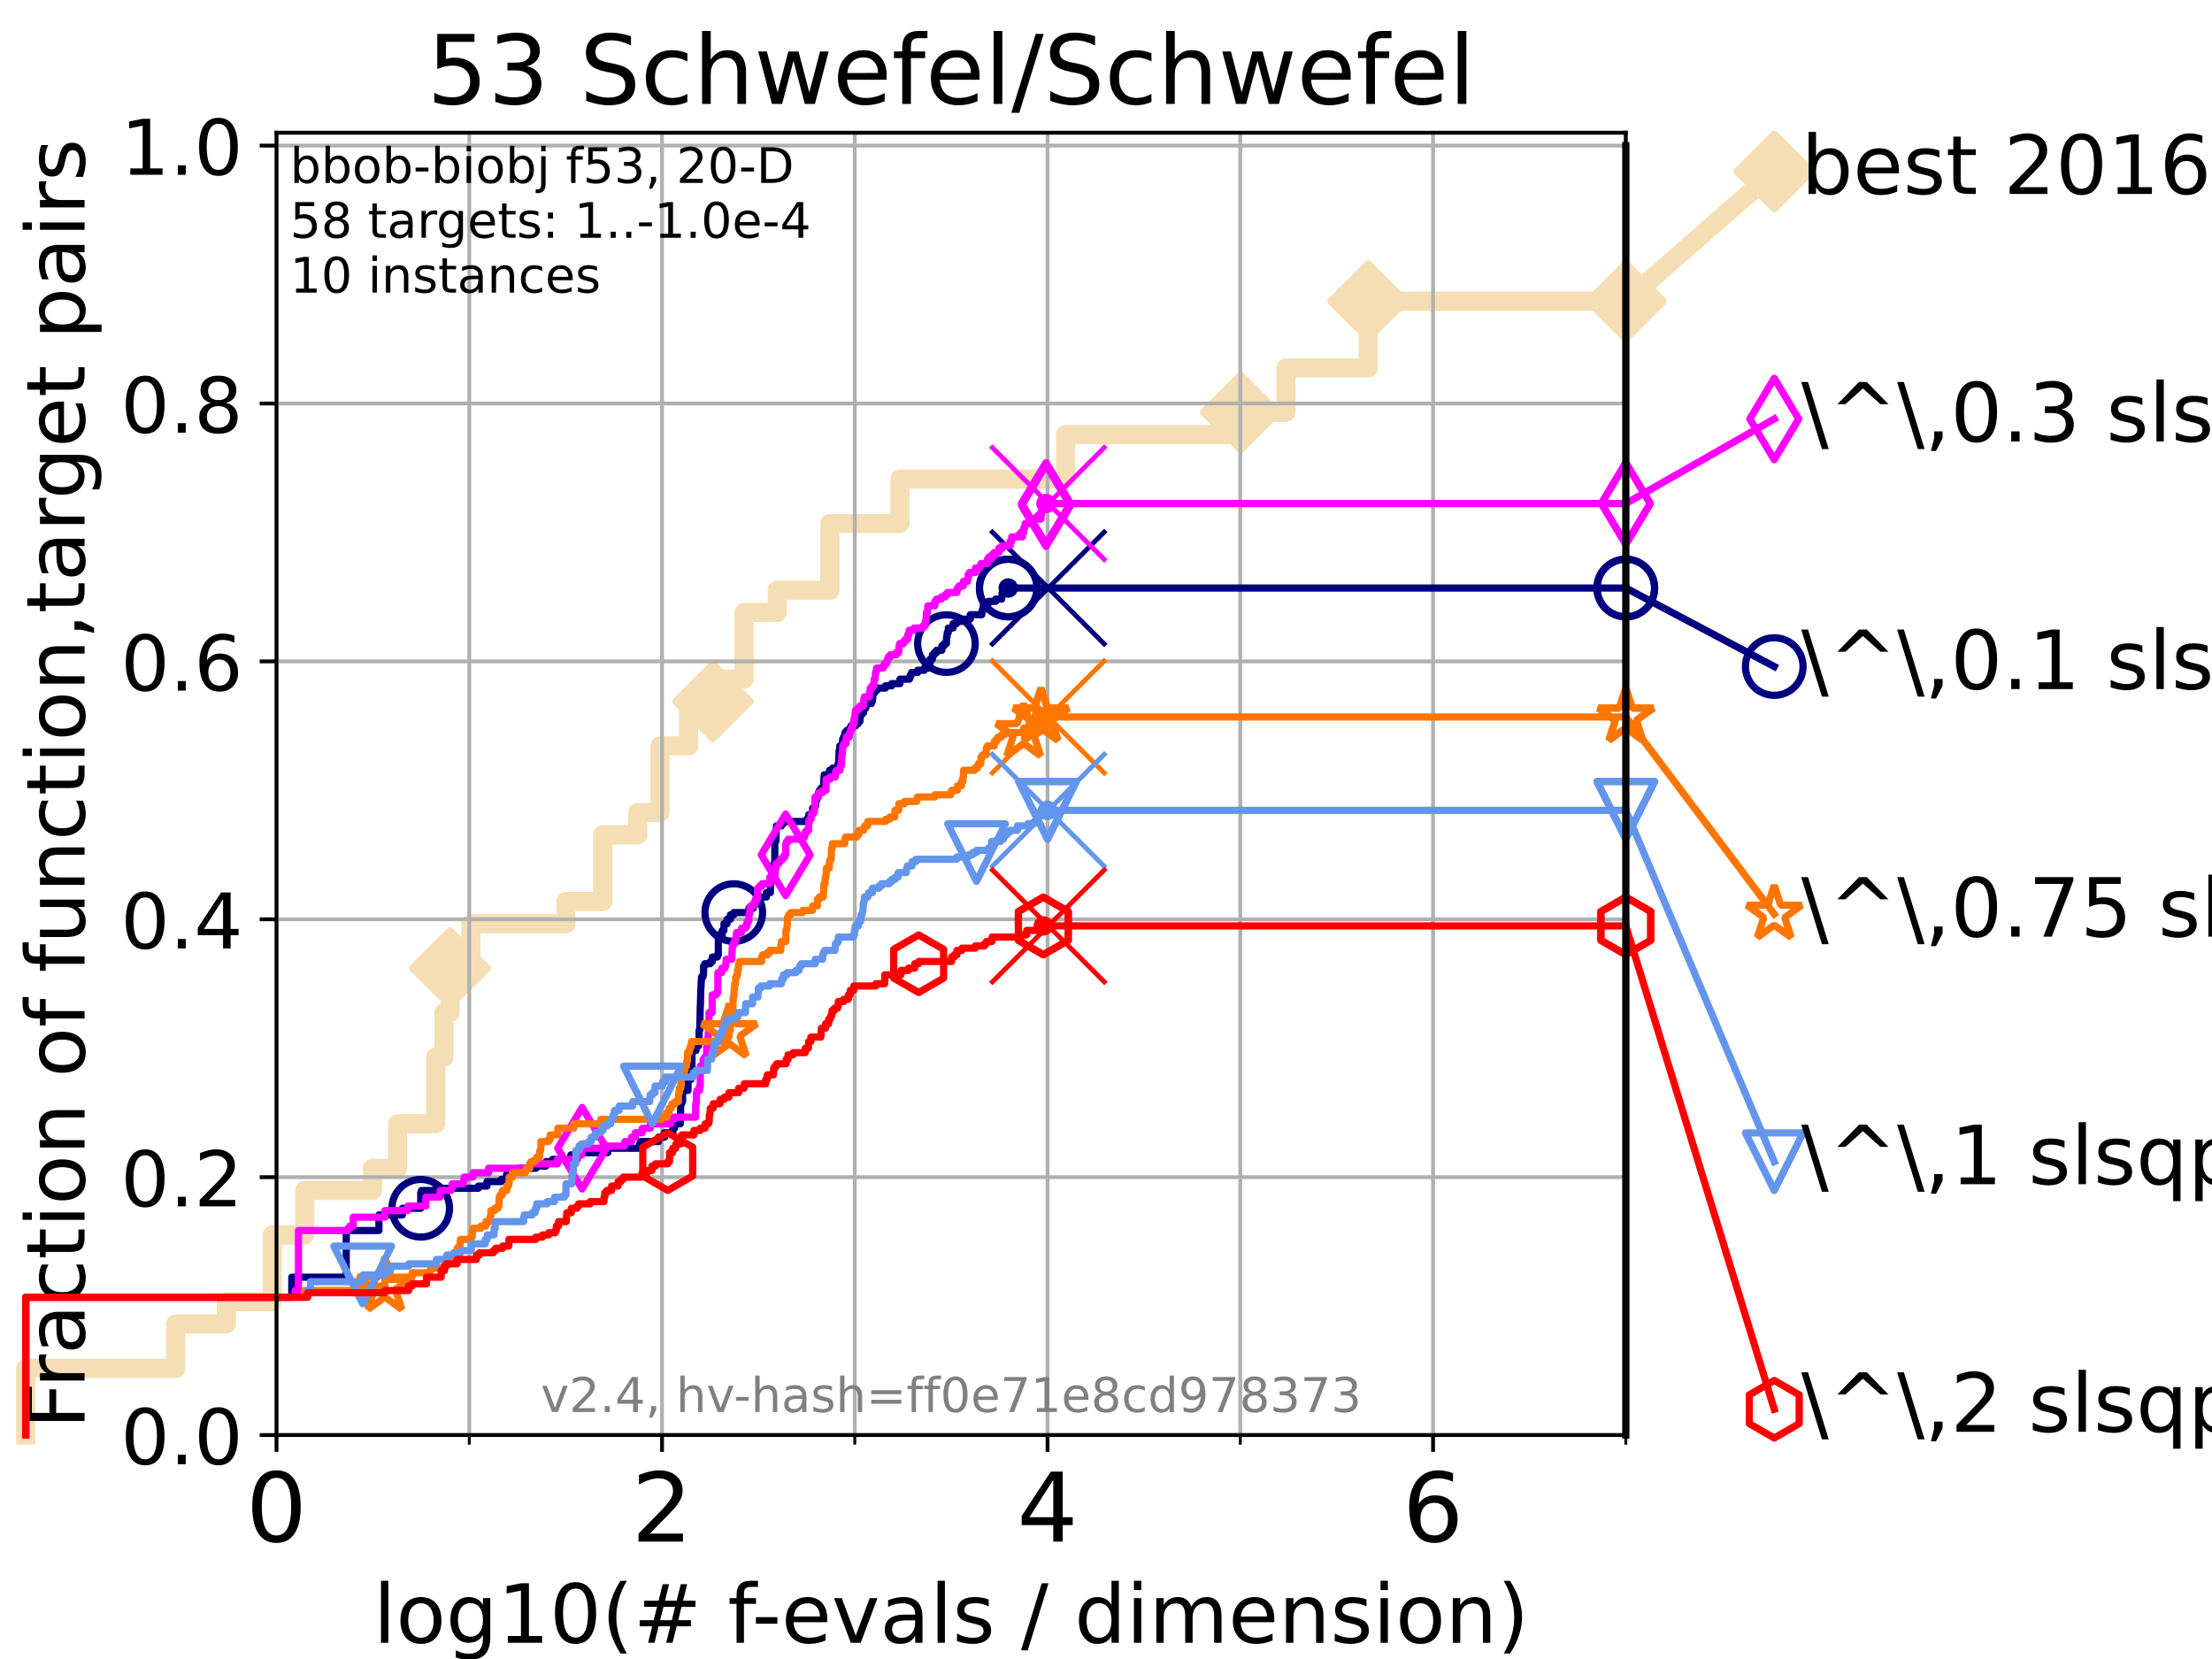 <?xml version="1.0" encoding="utf-8" standalone="no"?>
<!DOCTYPE svg PUBLIC "-//W3C//DTD SVG 1.1//EN"
  "http://www.w3.org/Graphics/SVG/1.1/DTD/svg11.dtd">
<!-- Created with matplotlib (https://matplotlib.org/) -->
<svg height="345.6pt" version="1.1" viewBox="0 0 460.8 345.6" width="460.8pt" xmlns="http://www.w3.org/2000/svg" xmlns:xlink="http://www.w3.org/1999/xlink">
 <defs>
  <style type="text/css">*{stroke-linecap:butt;stroke-linejoin:round;}</style>
 </defs>
 <g id="figure_1">
  <g id="patch_1">
   <path d="M 0 345.6 
L 460.8 345.6 
L 460.8 0 
L 0 0 
z
" style="fill:#ffffff;"/>
  </g>
  <g id="axes_1">
   <g id="patch_2">
    <path d="M 57.6 298.944 
L 338.688 298.944 
L 338.688 27.648 
L 57.6 27.648 
z
" style="fill:#ffffff;"/>
   </g>
   <g id="line2d_1">
    <path d="M 5.357 298.944 
L 5.357 285.05 
L 36.604 285.05 
L 36.604 275.788 
L 47.174 275.788 
L 47.174 271.157 
L 56.705 271.157 
L 56.705 257.263 
L 63.468 257.263 
L 63.468 248.001 
L 77.61 248.001 
L 77.61 243.37 
L 82.833 243.37 
L 82.833 234.107 
L 90.771 234.107 
L 90.771 220.214 
L 92.504 220.214 
L 92.504 210.951 
L 93.755 210.951 
L 93.755 201.689 
L 98.101 201.689 
L 98.101 192.426 
L 117.876 192.426 
L 117.876 187.795 
L 125.559 187.795 
L 125.559 173.901 
L 132.847 173.901 
L 132.847 169.27 
L 137.487 169.27 
L 137.487 155.377 
L 143.464 155.377 
L 143.464 146.114 
L 148.535 146.114 
L 148.535 141.483 
L 154.992 141.483 
L 154.992 127.589 
L 161.918 127.589 
L 161.918 122.958 
L 172.873 122.958 
L 172.873 109.065 
L 187.462 109.065 
L 187.462 99.802 
L 221.962 99.802 
L 221.962 90.54 
L 258.475 90.54 
L 258.475 85.909 
L 267.884 85.909 
L 267.884 76.646 
L 285.022 76.646 
L 285.022 62.753 
L 338.688 62.753 
" style="fill:none;stroke:#f5deb3;stroke-linecap:square;stroke-width:4;"/>
   </g>
   <g id="line2d_2">
    <defs>
     <path d="M 0 7.778 
L 7.778 0 
L 0 -7.778 
L -7.778 0 
z
" id="m11da92f1c2" style="stroke:#f5deb3;stroke-linejoin:miter;stroke-width:1.5;"/>
    </defs>
    <g>
     <use style="fill:#f5deb3;stroke:#f5deb3;stroke-linejoin:miter;stroke-width:1.5;" x="93.755" xlink:href="#m11da92f1c2" y="201.689"/>
     <use style="fill:#f5deb3;stroke:#f5deb3;stroke-linejoin:miter;stroke-width:1.5;" x="148.535" xlink:href="#m11da92f1c2" y="146.114"/>
     <use style="fill:#f5deb3;stroke:#f5deb3;stroke-linejoin:miter;stroke-width:1.5;" x="258.475" xlink:href="#m11da92f1c2" y="85.909"/>
     <use style="fill:#f5deb3;stroke:#f5deb3;stroke-linejoin:miter;stroke-width:1.5;" x="285.022" xlink:href="#m11da92f1c2" y="62.753"/>
     <use style="fill:#f5deb3;stroke:#f5deb3;stroke-linejoin:miter;stroke-width:1.5;" x="338.688" xlink:href="#m11da92f1c2" y="62.753"/>
    </g>
   </g>
   <g id="line2d_3">
    <path style="fill:none;stroke:#f5deb3;stroke-linecap:square;stroke-width:4;"/>
    <g/>
   </g>
   <g id="line2d_4">
    <path d="M 338.688 62.753 
L 369.608 35.706 
" style="fill:none;stroke:#f5deb3;stroke-linecap:square;stroke-width:4;"/>
    <g>
     <use style="fill:#f5deb3;stroke:#f5deb3;stroke-linejoin:miter;stroke-width:1.5;" x="338.688" xlink:href="#m11da92f1c2" y="62.753"/>
     <use style="fill:#f5deb3;stroke:#f5deb3;stroke-linejoin:miter;stroke-width:1.5;" x="369.608" xlink:href="#m11da92f1c2" y="35.706"/>
    </g>
   </g>
   <g id="matplotlib.axis_1">
    <g id="xtick_1">
     <g id="line2d_5">
      <path clip-path="url(#p32743cb531)" d="M 57.6 298.944 
L 57.6 27.648 
" style="fill:none;stroke:#b0b0b0;stroke-linecap:square;stroke-width:0.8;"/>
     </g>
     <g id="line2d_6">
      <defs>
       <path d="M 0 0 
L 0 3.5 
" id="mf8b7d5eee1" style="stroke:#000000;stroke-width:0.8;"/>
      </defs>
      <g>
       <use style="stroke:#000000;stroke-width:0.8;" x="57.6" xlink:href="#mf8b7d5eee1" y="298.944"/>
      </g>
     </g>
     <g id="text_1">
      <!-- 0 -->
      <g transform="translate(51.237 321.141)scale(0.2 -0.2)">
       <defs>
        <path d="M 31.781 66.406 
Q 24.172 66.406 20.328 58.906 
Q 16.5 51.422 16.5 36.375 
Q 16.5 21.391 20.328 13.891 
Q 24.172 6.391 31.781 6.391 
Q 39.453 6.391 43.281 13.891 
Q 47.125 21.391 47.125 36.375 
Q 47.125 51.422 43.281 58.906 
Q 39.453 66.406 31.781 66.406 
z
M 31.781 74.219 
Q 44.047 74.219 50.516 64.516 
Q 56.984 54.828 56.984 36.375 
Q 56.984 17.969 50.516 8.266 
Q 44.047 -1.422 31.781 -1.422 
Q 19.531 -1.422 13.062 8.266 
Q 6.594 17.969 6.594 36.375 
Q 6.594 54.828 13.062 64.516 
Q 19.531 74.219 31.781 74.219 
z
" id="DejaVuSans-48"/>
       </defs>
       <use xlink:href="#DejaVuSans-48"/>
      </g>
     </g>
    </g>
    <g id="xtick_2">
     <g id="line2d_7">
      <path clip-path="url(#p32743cb531)" d="M 137.911 298.944 
L 137.911 27.648 
" style="fill:none;stroke:#b0b0b0;stroke-linecap:square;stroke-width:0.8;"/>
     </g>
     <g id="line2d_8">
      <g>
       <use style="stroke:#000000;stroke-width:0.8;" x="137.911" xlink:href="#mf8b7d5eee1" y="298.944"/>
      </g>
     </g>
     <g id="text_2">
      <!-- 2 -->
      <g transform="translate(131.548 321.141)scale(0.2 -0.2)">
       <defs>
        <path d="M 19.188 8.297 
L 53.609 8.297 
L 53.609 0 
L 7.328 0 
L 7.328 8.297 
Q 12.938 14.109 22.625 23.891 
Q 32.328 33.688 34.812 36.531 
Q 39.547 41.844 41.422 45.531 
Q 43.312 49.219 43.312 52.781 
Q 43.312 58.594 39.234 62.25 
Q 35.156 65.922 28.609 65.922 
Q 23.969 65.922 18.812 64.312 
Q 13.672 62.703 7.812 59.422 
L 7.812 69.391 
Q 13.766 71.781 18.938 73 
Q 24.125 74.219 28.422 74.219 
Q 39.75 74.219 46.484 68.547 
Q 53.219 62.891 53.219 53.422 
Q 53.219 48.922 51.531 44.891 
Q 49.859 40.875 45.406 35.406 
Q 44.188 33.984 37.641 27.219 
Q 31.109 20.453 19.188 8.297 
z
" id="DejaVuSans-50"/>
       </defs>
       <use xlink:href="#DejaVuSans-50"/>
      </g>
     </g>
    </g>
    <g id="xtick_3">
     <g id="line2d_9">
      <path clip-path="url(#p32743cb531)" d="M 218.222 298.944 
L 218.222 27.648 
" style="fill:none;stroke:#b0b0b0;stroke-linecap:square;stroke-width:0.8;"/>
     </g>
     <g id="line2d_10">
      <g>
       <use style="stroke:#000000;stroke-width:0.8;" x="218.222" xlink:href="#mf8b7d5eee1" y="298.944"/>
      </g>
     </g>
     <g id="text_3">
      <!-- 4 -->
      <g transform="translate(211.859 321.141)scale(0.2 -0.2)">
       <defs>
        <path d="M 37.797 64.312 
L 12.891 25.391 
L 37.797 25.391 
z
M 35.203 72.906 
L 47.609 72.906 
L 47.609 25.391 
L 58.016 25.391 
L 58.016 17.188 
L 47.609 17.188 
L 47.609 0 
L 37.797 0 
L 37.797 17.188 
L 4.891 17.188 
L 4.891 26.703 
z
" id="DejaVuSans-52"/>
       </defs>
       <use xlink:href="#DejaVuSans-52"/>
      </g>
     </g>
    </g>
    <g id="xtick_4">
     <g id="line2d_11">
      <path clip-path="url(#p32743cb531)" d="M 298.533 298.944 
L 298.533 27.648 
" style="fill:none;stroke:#b0b0b0;stroke-linecap:square;stroke-width:0.8;"/>
     </g>
     <g id="line2d_12">
      <g>
       <use style="stroke:#000000;stroke-width:0.8;" x="298.533" xlink:href="#mf8b7d5eee1" y="298.944"/>
      </g>
     </g>
     <g id="text_4">
      <!-- 6 -->
      <g transform="translate(292.17 321.141)scale(0.2 -0.2)">
       <defs>
        <path d="M 33.016 40.375 
Q 26.375 40.375 22.484 35.828 
Q 18.609 31.297 18.609 23.391 
Q 18.609 15.531 22.484 10.953 
Q 26.375 6.391 33.016 6.391 
Q 39.656 6.391 43.531 10.953 
Q 47.406 15.531 47.406 23.391 
Q 47.406 31.297 43.531 35.828 
Q 39.656 40.375 33.016 40.375 
z
M 52.594 71.297 
L 52.594 62.312 
Q 48.875 64.062 45.094 64.984 
Q 41.312 65.922 37.594 65.922 
Q 27.828 65.922 22.672 59.328 
Q 17.531 52.734 16.797 39.406 
Q 19.672 43.656 24.016 45.922 
Q 28.375 48.188 33.594 48.188 
Q 44.578 48.188 50.953 41.516 
Q 57.328 34.859 57.328 23.391 
Q 57.328 12.156 50.688 5.359 
Q 44.047 -1.422 33.016 -1.422 
Q 20.359 -1.422 13.672 8.266 
Q 6.984 17.969 6.984 36.375 
Q 6.984 53.656 15.188 63.938 
Q 23.391 74.219 37.203 74.219 
Q 40.922 74.219 44.703 73.484 
Q 48.484 72.75 52.594 71.297 
z
" id="DejaVuSans-54"/>
       </defs>
       <use xlink:href="#DejaVuSans-54"/>
      </g>
     </g>
    </g>
    <g id="xtick_5">
     <g id="line2d_13">
      <path clip-path="url(#p32743cb531)" d="M 97.755 298.944 
L 97.755 27.648 
" style="fill:none;stroke:#b0b0b0;stroke-linecap:square;stroke-width:0.8;"/>
     </g>
     <g id="line2d_14">
      <defs>
       <path d="M 0 0 
L 0 2 
" id="mf88bafc925" style="stroke:#000000;stroke-width:0.6;"/>
      </defs>
      <g>
       <use style="stroke:#000000;stroke-width:0.6;" x="97.755" xlink:href="#mf88bafc925" y="298.944"/>
      </g>
     </g>
    </g>
    <g id="xtick_6">
     <g id="line2d_15">
      <path clip-path="url(#p32743cb531)" d="M 178.066 298.944 
L 178.066 27.648 
" style="fill:none;stroke:#b0b0b0;stroke-linecap:square;stroke-width:0.8;"/>
     </g>
     <g id="line2d_16">
      <g>
       <use style="stroke:#000000;stroke-width:0.6;" x="178.066" xlink:href="#mf88bafc925" y="298.944"/>
      </g>
     </g>
    </g>
    <g id="xtick_7">
     <g id="line2d_17">
      <path clip-path="url(#p32743cb531)" d="M 258.377 298.944 
L 258.377 27.648 
" style="fill:none;stroke:#b0b0b0;stroke-linecap:square;stroke-width:0.8;"/>
     </g>
     <g id="line2d_18">
      <g>
       <use style="stroke:#000000;stroke-width:0.6;" x="258.377" xlink:href="#mf88bafc925" y="298.944"/>
      </g>
     </g>
    </g>
    <g id="xtick_8">
     <g id="line2d_19">
      <path clip-path="url(#p32743cb531)" d="M 338.688 298.944 
L 338.688 27.648 
" style="fill:none;stroke:#b0b0b0;stroke-linecap:square;stroke-width:0.8;"/>
     </g>
     <g id="line2d_20">
      <g>
       <use style="stroke:#000000;stroke-width:0.6;" x="338.688" xlink:href="#mf88bafc925" y="298.944"/>
      </g>
     </g>
    </g>
    <g id="text_5">
     <!-- log10(# f-evals / dimension) -->
     <g transform="translate(77.764 342.218)scale(0.17 -0.17)">
      <defs>
       <path d="M 9.422 75.984 
L 18.406 75.984 
L 18.406 0 
L 9.422 0 
z
" id="DejaVuSans-108"/>
       <path d="M 30.609 48.391 
Q 23.391 48.391 19.188 42.75 
Q 14.984 37.109 14.984 27.297 
Q 14.984 17.484 19.156 11.844 
Q 23.344 6.203 30.609 6.203 
Q 37.797 6.203 41.984 11.859 
Q 46.188 17.531 46.188 27.297 
Q 46.188 37.016 41.984 42.703 
Q 37.797 48.391 30.609 48.391 
z
M 30.609 56 
Q 42.328 56 49.016 48.375 
Q 55.719 40.766 55.719 27.297 
Q 55.719 13.875 49.016 6.219 
Q 42.328 -1.422 30.609 -1.422 
Q 18.844 -1.422 12.172 6.219 
Q 5.516 13.875 5.516 27.297 
Q 5.516 40.766 12.172 48.375 
Q 18.844 56 30.609 56 
z
" id="DejaVuSans-111"/>
       <path d="M 45.406 27.984 
Q 45.406 37.75 41.375 43.109 
Q 37.359 48.484 30.078 48.484 
Q 22.859 48.484 18.828 43.109 
Q 14.797 37.75 14.797 27.984 
Q 14.797 18.266 18.828 12.891 
Q 22.859 7.516 30.078 7.516 
Q 37.359 7.516 41.375 12.891 
Q 45.406 18.266 45.406 27.984 
z
M 54.391 6.781 
Q 54.391 -7.172 48.188 -13.984 
Q 42 -20.797 29.203 -20.797 
Q 24.469 -20.797 20.266 -20.094 
Q 16.062 -19.391 12.109 -17.922 
L 12.109 -9.188 
Q 16.062 -11.328 19.922 -12.344 
Q 23.781 -13.375 27.781 -13.375 
Q 36.625 -13.375 41.016 -8.766 
Q 45.406 -4.156 45.406 5.172 
L 45.406 9.625 
Q 42.625 4.781 38.281 2.391 
Q 33.938 0 27.875 0 
Q 17.828 0 11.672 7.656 
Q 5.516 15.328 5.516 27.984 
Q 5.516 40.672 11.672 48.328 
Q 17.828 56 27.875 56 
Q 33.938 56 38.281 53.609 
Q 42.625 51.219 45.406 46.391 
L 45.406 54.688 
L 54.391 54.688 
z
" id="DejaVuSans-103"/>
       <path d="M 12.406 8.297 
L 28.516 8.297 
L 28.516 63.922 
L 10.984 60.406 
L 10.984 69.391 
L 28.422 72.906 
L 38.281 72.906 
L 38.281 8.297 
L 54.391 8.297 
L 54.391 0 
L 12.406 0 
z
" id="DejaVuSans-49"/>
       <path d="M 31 75.875 
Q 24.469 64.656 21.281 53.656 
Q 18.109 42.672 18.109 31.391 
Q 18.109 20.125 21.312 9.062 
Q 24.516 -2 31 -13.188 
L 23.188 -13.188 
Q 15.875 -1.703 12.234 9.375 
Q 8.594 20.453 8.594 31.391 
Q 8.594 42.281 12.203 53.312 
Q 15.828 64.359 23.188 75.875 
z
" id="DejaVuSans-40"/>
       <path d="M 51.125 44 
L 36.922 44 
L 32.812 27.688 
L 47.125 27.688 
z
M 43.797 71.781 
L 38.719 51.516 
L 52.984 51.516 
L 58.109 71.781 
L 65.922 71.781 
L 60.891 51.516 
L 76.125 51.516 
L 76.125 44 
L 58.984 44 
L 54.984 27.688 
L 70.516 27.688 
L 70.516 20.219 
L 53.078 20.219 
L 48 0 
L 40.188 0 
L 45.219 20.219 
L 30.906 20.219 
L 25.875 0 
L 18.016 0 
L 23.094 20.219 
L 7.719 20.219 
L 7.719 27.688 
L 24.906 27.688 
L 29 44 
L 13.281 44 
L 13.281 51.516 
L 30.906 51.516 
L 35.891 71.781 
z
" id="DejaVuSans-35"/>
       <path id="DejaVuSans-32"/>
       <path d="M 37.109 75.984 
L 37.109 68.5 
L 28.516 68.5 
Q 23.688 68.5 21.797 66.547 
Q 19.922 64.594 19.922 59.516 
L 19.922 54.688 
L 34.719 54.688 
L 34.719 47.703 
L 19.922 47.703 
L 19.922 0 
L 10.891 0 
L 10.891 47.703 
L 2.297 47.703 
L 2.297 54.688 
L 10.891 54.688 
L 10.891 58.5 
Q 10.891 67.625 15.141 71.797 
Q 19.391 75.984 28.609 75.984 
z
" id="DejaVuSans-102"/>
       <path d="M 4.891 31.391 
L 31.203 31.391 
L 31.203 23.391 
L 4.891 23.391 
z
" id="DejaVuSans-45"/>
       <path d="M 56.203 29.594 
L 56.203 25.203 
L 14.891 25.203 
Q 15.484 15.922 20.484 11.062 
Q 25.484 6.203 34.422 6.203 
Q 39.594 6.203 44.453 7.469 
Q 49.312 8.734 54.109 11.281 
L 54.109 2.781 
Q 49.266 0.734 44.188 -0.344 
Q 39.109 -1.422 33.891 -1.422 
Q 20.797 -1.422 13.156 6.188 
Q 5.516 13.812 5.516 26.812 
Q 5.516 40.234 12.766 48.109 
Q 20.016 56 32.328 56 
Q 43.359 56 49.781 48.891 
Q 56.203 41.797 56.203 29.594 
z
M 47.219 32.234 
Q 47.125 39.594 43.094 43.984 
Q 39.062 48.391 32.422 48.391 
Q 24.906 48.391 20.391 44.141 
Q 15.875 39.891 15.188 32.172 
z
" id="DejaVuSans-101"/>
       <path d="M 2.984 54.688 
L 12.5 54.688 
L 29.594 8.797 
L 46.688 54.688 
L 56.203 54.688 
L 35.688 0 
L 23.484 0 
z
" id="DejaVuSans-118"/>
       <path d="M 34.281 27.484 
Q 23.391 27.484 19.188 25 
Q 14.984 22.516 14.984 16.5 
Q 14.984 11.719 18.141 8.906 
Q 21.297 6.109 26.703 6.109 
Q 34.188 6.109 38.703 11.406 
Q 43.219 16.703 43.219 25.484 
L 43.219 27.484 
z
M 52.203 31.203 
L 52.203 0 
L 43.219 0 
L 43.219 8.297 
Q 40.141 3.328 35.547 0.953 
Q 30.953 -1.422 24.312 -1.422 
Q 15.922 -1.422 10.953 3.297 
Q 6 8.016 6 15.922 
Q 6 25.141 12.172 29.828 
Q 18.359 34.516 30.609 34.516 
L 43.219 34.516 
L 43.219 35.406 
Q 43.219 41.609 39.141 45 
Q 35.062 48.391 27.688 48.391 
Q 23 48.391 18.547 47.266 
Q 14.109 46.141 10.016 43.891 
L 10.016 52.203 
Q 14.938 54.109 19.578 55.047 
Q 24.219 56 28.609 56 
Q 40.484 56 46.344 49.844 
Q 52.203 43.703 52.203 31.203 
z
" id="DejaVuSans-97"/>
       <path d="M 44.281 53.078 
L 44.281 44.578 
Q 40.484 46.531 36.375 47.5 
Q 32.281 48.484 27.875 48.484 
Q 21.188 48.484 17.844 46.438 
Q 14.5 44.391 14.5 40.281 
Q 14.5 37.156 16.891 35.375 
Q 19.281 33.594 26.516 31.984 
L 29.594 31.297 
Q 39.156 29.25 43.188 25.516 
Q 47.219 21.781 47.219 15.094 
Q 47.219 7.469 41.188 3.016 
Q 35.156 -1.422 24.609 -1.422 
Q 20.219 -1.422 15.453 -0.562 
Q 10.688 0.297 5.422 2 
L 5.422 11.281 
Q 10.406 8.688 15.234 7.391 
Q 20.062 6.109 24.812 6.109 
Q 31.156 6.109 34.562 8.281 
Q 37.984 10.453 37.984 14.406 
Q 37.984 18.062 35.516 20.016 
Q 33.062 21.969 24.703 23.781 
L 21.578 24.516 
Q 13.234 26.266 9.516 29.906 
Q 5.812 33.547 5.812 39.891 
Q 5.812 47.609 11.281 51.797 
Q 16.75 56 26.812 56 
Q 31.781 56 36.172 55.266 
Q 40.578 54.547 44.281 53.078 
z
" id="DejaVuSans-115"/>
       <path d="M 25.391 72.906 
L 33.688 72.906 
L 8.297 -9.281 
L 0 -9.281 
z
" id="DejaVuSans-47"/>
       <path d="M 45.406 46.391 
L 45.406 75.984 
L 54.391 75.984 
L 54.391 0 
L 45.406 0 
L 45.406 8.203 
Q 42.578 3.328 38.25 0.953 
Q 33.938 -1.422 27.875 -1.422 
Q 17.969 -1.422 11.734 6.484 
Q 5.516 14.406 5.516 27.297 
Q 5.516 40.188 11.734 48.094 
Q 17.969 56 27.875 56 
Q 33.938 56 38.25 53.625 
Q 42.578 51.266 45.406 46.391 
z
M 14.797 27.297 
Q 14.797 17.391 18.875 11.75 
Q 22.953 6.109 30.078 6.109 
Q 37.203 6.109 41.297 11.75 
Q 45.406 17.391 45.406 27.297 
Q 45.406 37.203 41.297 42.844 
Q 37.203 48.484 30.078 48.484 
Q 22.953 48.484 18.875 42.844 
Q 14.797 37.203 14.797 27.297 
z
" id="DejaVuSans-100"/>
       <path d="M 9.422 54.688 
L 18.406 54.688 
L 18.406 0 
L 9.422 0 
z
M 9.422 75.984 
L 18.406 75.984 
L 18.406 64.594 
L 9.422 64.594 
z
" id="DejaVuSans-105"/>
       <path d="M 52 44.188 
Q 55.375 50.25 60.062 53.125 
Q 64.75 56 71.094 56 
Q 79.641 56 84.281 50.016 
Q 88.922 44.047 88.922 33.016 
L 88.922 0 
L 79.891 0 
L 79.891 32.719 
Q 79.891 40.578 77.094 44.375 
Q 74.312 48.188 68.609 48.188 
Q 61.625 48.188 57.562 43.547 
Q 53.516 38.922 53.516 30.906 
L 53.516 0 
L 44.484 0 
L 44.484 32.719 
Q 44.484 40.625 41.703 44.406 
Q 38.922 48.188 33.109 48.188 
Q 26.219 48.188 22.156 43.531 
Q 18.109 38.875 18.109 30.906 
L 18.109 0 
L 9.078 0 
L 9.078 54.688 
L 18.109 54.688 
L 18.109 46.188 
Q 21.188 51.219 25.484 53.609 
Q 29.781 56 35.688 56 
Q 41.656 56 45.828 52.969 
Q 50 49.953 52 44.188 
z
" id="DejaVuSans-109"/>
       <path d="M 54.891 33.016 
L 54.891 0 
L 45.906 0 
L 45.906 32.719 
Q 45.906 40.484 42.875 44.328 
Q 39.844 48.188 33.797 48.188 
Q 26.516 48.188 22.312 43.547 
Q 18.109 38.922 18.109 30.906 
L 18.109 0 
L 9.078 0 
L 9.078 54.688 
L 18.109 54.688 
L 18.109 46.188 
Q 21.344 51.125 25.703 53.562 
Q 30.078 56 35.797 56 
Q 45.219 56 50.047 50.172 
Q 54.891 44.344 54.891 33.016 
z
" id="DejaVuSans-110"/>
       <path d="M 8.016 75.875 
L 15.828 75.875 
Q 23.141 64.359 26.781 53.312 
Q 30.422 42.281 30.422 31.391 
Q 30.422 20.453 26.781 9.375 
Q 23.141 -1.703 15.828 -13.188 
L 8.016 -13.188 
Q 14.5 -2 17.703 9.062 
Q 20.906 20.125 20.906 31.391 
Q 20.906 42.672 17.703 53.656 
Q 14.5 64.656 8.016 75.875 
z
" id="DejaVuSans-41"/>
      </defs>
      <use xlink:href="#DejaVuSans-108"/>
      <use x="27.783" xlink:href="#DejaVuSans-111"/>
      <use x="88.965" xlink:href="#DejaVuSans-103"/>
      <use x="152.441" xlink:href="#DejaVuSans-49"/>
      <use x="216.064" xlink:href="#DejaVuSans-48"/>
      <use x="279.688" xlink:href="#DejaVuSans-40"/>
      <use x="318.701" xlink:href="#DejaVuSans-35"/>
      <use x="402.49" xlink:href="#DejaVuSans-32"/>
      <use x="434.277" xlink:href="#DejaVuSans-102"/>
      <use x="463.982" xlink:href="#DejaVuSans-45"/>
      <use x="500.066" xlink:href="#DejaVuSans-101"/>
      <use x="561.59" xlink:href="#DejaVuSans-118"/>
      <use x="620.77" xlink:href="#DejaVuSans-97"/>
      <use x="682.049" xlink:href="#DejaVuSans-108"/>
      <use x="709.832" xlink:href="#DejaVuSans-115"/>
      <use x="761.932" xlink:href="#DejaVuSans-32"/>
      <use x="793.719" xlink:href="#DejaVuSans-47"/>
      <use x="827.41" xlink:href="#DejaVuSans-32"/>
      <use x="859.197" xlink:href="#DejaVuSans-100"/>
      <use x="922.674" xlink:href="#DejaVuSans-105"/>
      <use x="950.457" xlink:href="#DejaVuSans-109"/>
      <use x="1047.869" xlink:href="#DejaVuSans-101"/>
      <use x="1109.393" xlink:href="#DejaVuSans-110"/>
      <use x="1172.771" xlink:href="#DejaVuSans-115"/>
      <use x="1224.871" xlink:href="#DejaVuSans-105"/>
      <use x="1252.654" xlink:href="#DejaVuSans-111"/>
      <use x="1313.836" xlink:href="#DejaVuSans-110"/>
      <use x="1377.215" xlink:href="#DejaVuSans-41"/>
     </g>
    </g>
   </g>
   <g id="matplotlib.axis_2">
    <g id="ytick_1">
     <g id="line2d_21">
      <path clip-path="url(#p32743cb531)" d="M 57.6 298.944 
L 338.688 298.944 
" style="fill:none;stroke:#b0b0b0;stroke-linecap:square;stroke-width:0.8;"/>
     </g>
     <g id="line2d_22">
      <defs>
       <path d="M 0 0 
L -3.5 0 
" id="m6de6e57f89" style="stroke:#000000;stroke-width:0.8;"/>
      </defs>
      <g>
       <use style="stroke:#000000;stroke-width:0.8;" x="57.6" xlink:href="#m6de6e57f89" y="298.944"/>
      </g>
     </g>
     <g id="text_6">
      <!-- 0.0 -->
      <g transform="translate(25.155 305.023)scale(0.16 -0.16)">
       <defs>
        <path d="M 10.688 12.406 
L 21 12.406 
L 21 0 
L 10.688 0 
z
" id="DejaVuSans-46"/>
       </defs>
       <use xlink:href="#DejaVuSans-48"/>
       <use x="63.623" xlink:href="#DejaVuSans-46"/>
       <use x="95.41" xlink:href="#DejaVuSans-48"/>
      </g>
     </g>
    </g>
    <g id="ytick_2">
     <g id="line2d_23">
      <path clip-path="url(#p32743cb531)" d="M 57.6 245.222 
L 338.688 245.222 
" style="fill:none;stroke:#b0b0b0;stroke-linecap:square;stroke-width:0.8;"/>
     </g>
     <g id="line2d_24">
      <g>
       <use style="stroke:#000000;stroke-width:0.8;" x="57.6" xlink:href="#m6de6e57f89" y="245.222"/>
      </g>
     </g>
     <g id="text_7">
      <!-- 0.2 -->
      <g transform="translate(25.155 251.301)scale(0.16 -0.16)">
       <use xlink:href="#DejaVuSans-48"/>
       <use x="63.623" xlink:href="#DejaVuSans-46"/>
       <use x="95.41" xlink:href="#DejaVuSans-50"/>
      </g>
     </g>
    </g>
    <g id="ytick_3">
     <g id="line2d_25">
      <path clip-path="url(#p32743cb531)" d="M 57.6 191.5 
L 338.688 191.5 
" style="fill:none;stroke:#b0b0b0;stroke-linecap:square;stroke-width:0.8;"/>
     </g>
     <g id="line2d_26">
      <g>
       <use style="stroke:#000000;stroke-width:0.8;" x="57.6" xlink:href="#m6de6e57f89" y="191.5"/>
      </g>
     </g>
     <g id="text_8">
      <!-- 0.4 -->
      <g transform="translate(25.155 197.579)scale(0.16 -0.16)">
       <use xlink:href="#DejaVuSans-48"/>
       <use x="63.623" xlink:href="#DejaVuSans-46"/>
       <use x="95.41" xlink:href="#DejaVuSans-52"/>
      </g>
     </g>
    </g>
    <g id="ytick_4">
     <g id="line2d_27">
      <path clip-path="url(#p32743cb531)" d="M 57.6 137.778 
L 338.688 137.778 
" style="fill:none;stroke:#b0b0b0;stroke-linecap:square;stroke-width:0.8;"/>
     </g>
     <g id="line2d_28">
      <g>
       <use style="stroke:#000000;stroke-width:0.8;" x="57.6" xlink:href="#m6de6e57f89" y="137.778"/>
      </g>
     </g>
     <g id="text_9">
      <!-- 0.6 -->
      <g transform="translate(25.155 143.857)scale(0.16 -0.16)">
       <use xlink:href="#DejaVuSans-48"/>
       <use x="63.623" xlink:href="#DejaVuSans-46"/>
       <use x="95.41" xlink:href="#DejaVuSans-54"/>
      </g>
     </g>
    </g>
    <g id="ytick_5">
     <g id="line2d_29">
      <path clip-path="url(#p32743cb531)" d="M 57.6 84.056 
L 338.688 84.056 
" style="fill:none;stroke:#b0b0b0;stroke-linecap:square;stroke-width:0.8;"/>
     </g>
     <g id="line2d_30">
      <g>
       <use style="stroke:#000000;stroke-width:0.8;" x="57.6" xlink:href="#m6de6e57f89" y="84.056"/>
      </g>
     </g>
     <g id="text_10">
      <!-- 0.8 -->
      <g transform="translate(25.155 90.135)scale(0.16 -0.16)">
       <defs>
        <path d="M 31.781 34.625 
Q 24.75 34.625 20.719 30.859 
Q 16.703 27.094 16.703 20.516 
Q 16.703 13.922 20.719 10.156 
Q 24.75 6.391 31.781 6.391 
Q 38.812 6.391 42.859 10.172 
Q 46.922 13.969 46.922 20.516 
Q 46.922 27.094 42.891 30.859 
Q 38.875 34.625 31.781 34.625 
z
M 21.922 38.812 
Q 15.578 40.375 12.031 44.719 
Q 8.5 49.078 8.5 55.328 
Q 8.5 64.062 14.719 69.141 
Q 20.953 74.219 31.781 74.219 
Q 42.672 74.219 48.875 69.141 
Q 55.078 64.062 55.078 55.328 
Q 55.078 49.078 51.531 44.719 
Q 48 40.375 41.703 38.812 
Q 48.828 37.156 52.797 32.312 
Q 56.781 27.484 56.781 20.516 
Q 56.781 9.906 50.312 4.234 
Q 43.844 -1.422 31.781 -1.422 
Q 19.734 -1.422 13.25 4.234 
Q 6.781 9.906 6.781 20.516 
Q 6.781 27.484 10.781 32.312 
Q 14.797 37.156 21.922 38.812 
z
M 18.312 54.391 
Q 18.312 48.734 21.844 45.562 
Q 25.391 42.391 31.781 42.391 
Q 38.141 42.391 41.719 45.562 
Q 45.312 48.734 45.312 54.391 
Q 45.312 60.062 41.719 63.234 
Q 38.141 66.406 31.781 66.406 
Q 25.391 66.406 21.844 63.234 
Q 18.312 60.062 18.312 54.391 
z
" id="DejaVuSans-56"/>
       </defs>
       <use xlink:href="#DejaVuSans-48"/>
       <use x="63.623" xlink:href="#DejaVuSans-46"/>
       <use x="95.41" xlink:href="#DejaVuSans-56"/>
      </g>
     </g>
    </g>
    <g id="ytick_6">
     <g id="line2d_31">
      <path clip-path="url(#p32743cb531)" d="M 57.6 30.334 
L 338.688 30.334 
" style="fill:none;stroke:#b0b0b0;stroke-linecap:square;stroke-width:0.8;"/>
     </g>
     <g id="line2d_32">
      <g>
       <use style="stroke:#000000;stroke-width:0.8;" x="57.6" xlink:href="#m6de6e57f89" y="30.334"/>
      </g>
     </g>
     <g id="text_11">
      <!-- 1.0 -->
      <g transform="translate(25.155 36.413)scale(0.16 -0.16)">
       <use xlink:href="#DejaVuSans-49"/>
       <use x="63.623" xlink:href="#DejaVuSans-46"/>
       <use x="95.41" xlink:href="#DejaVuSans-48"/>
      </g>
     </g>
    </g>
    <g id="text_12">
     <!-- Fraction of function,target pairs -->
     <g transform="translate(17.62 297.681)rotate(-90)scale(0.17 -0.17)">
      <defs>
       <path d="M 9.812 72.906 
L 51.703 72.906 
L 51.703 64.594 
L 19.672 64.594 
L 19.672 43.109 
L 48.578 43.109 
L 48.578 34.812 
L 19.672 34.812 
L 19.672 0 
L 9.812 0 
z
" id="DejaVuSans-70"/>
       <path d="M 41.109 46.297 
Q 39.594 47.172 37.812 47.578 
Q 36.031 48 33.891 48 
Q 26.266 48 22.188 43.047 
Q 18.109 38.094 18.109 28.812 
L 18.109 0 
L 9.078 0 
L 9.078 54.688 
L 18.109 54.688 
L 18.109 46.188 
Q 20.953 51.172 25.484 53.578 
Q 30.031 56 36.531 56 
Q 37.453 56 38.578 55.875 
Q 39.703 55.766 41.062 55.516 
z
" id="DejaVuSans-114"/>
       <path d="M 48.781 52.594 
L 48.781 44.188 
Q 44.969 46.297 41.141 47.344 
Q 37.312 48.391 33.406 48.391 
Q 24.656 48.391 19.812 42.844 
Q 14.984 37.312 14.984 27.297 
Q 14.984 17.281 19.812 11.734 
Q 24.656 6.203 33.406 6.203 
Q 37.312 6.203 41.141 7.25 
Q 44.969 8.297 48.781 10.406 
L 48.781 2.094 
Q 45.016 0.344 40.984 -0.531 
Q 36.969 -1.422 32.422 -1.422 
Q 20.062 -1.422 12.781 6.344 
Q 5.516 14.109 5.516 27.297 
Q 5.516 40.672 12.859 48.328 
Q 20.219 56 33.016 56 
Q 37.156 56 41.109 55.141 
Q 45.062 54.297 48.781 52.594 
z
" id="DejaVuSans-99"/>
       <path d="M 18.312 70.219 
L 18.312 54.688 
L 36.812 54.688 
L 36.812 47.703 
L 18.312 47.703 
L 18.312 18.016 
Q 18.312 11.328 20.141 9.422 
Q 21.969 7.516 27.594 7.516 
L 36.812 7.516 
L 36.812 0 
L 27.594 0 
Q 17.188 0 13.234 3.875 
Q 9.281 7.766 9.281 18.016 
L 9.281 47.703 
L 2.688 47.703 
L 2.688 54.688 
L 9.281 54.688 
L 9.281 70.219 
z
" id="DejaVuSans-116"/>
       <path d="M 8.5 21.578 
L 8.5 54.688 
L 17.484 54.688 
L 17.484 21.922 
Q 17.484 14.156 20.5 10.266 
Q 23.531 6.391 29.594 6.391 
Q 36.859 6.391 41.078 11.031 
Q 45.312 15.672 45.312 23.688 
L 45.312 54.688 
L 54.297 54.688 
L 54.297 0 
L 45.312 0 
L 45.312 8.406 
Q 42.047 3.422 37.719 1 
Q 33.406 -1.422 27.688 -1.422 
Q 18.266 -1.422 13.375 4.438 
Q 8.5 10.297 8.5 21.578 
z
M 31.109 56 
z
" id="DejaVuSans-117"/>
       <path d="M 11.719 12.406 
L 22.016 12.406 
L 22.016 4 
L 14.016 -11.625 
L 7.719 -11.625 
L 11.719 4 
z
" id="DejaVuSans-44"/>
       <path d="M 18.109 8.203 
L 18.109 -20.797 
L 9.078 -20.797 
L 9.078 54.688 
L 18.109 54.688 
L 18.109 46.391 
Q 20.953 51.266 25.266 53.625 
Q 29.594 56 35.594 56 
Q 45.562 56 51.781 48.094 
Q 58.016 40.188 58.016 27.297 
Q 58.016 14.406 51.781 6.484 
Q 45.562 -1.422 35.594 -1.422 
Q 29.594 -1.422 25.266 0.953 
Q 20.953 3.328 18.109 8.203 
z
M 48.688 27.297 
Q 48.688 37.203 44.609 42.844 
Q 40.531 48.484 33.406 48.484 
Q 26.266 48.484 22.188 42.844 
Q 18.109 37.203 18.109 27.297 
Q 18.109 17.391 22.188 11.75 
Q 26.266 6.109 33.406 6.109 
Q 40.531 6.109 44.609 11.75 
Q 48.688 17.391 48.688 27.297 
z
" id="DejaVuSans-112"/>
      </defs>
      <use xlink:href="#DejaVuSans-70"/>
      <use x="50.27" xlink:href="#DejaVuSans-114"/>
      <use x="91.383" xlink:href="#DejaVuSans-97"/>
      <use x="152.662" xlink:href="#DejaVuSans-99"/>
      <use x="207.643" xlink:href="#DejaVuSans-116"/>
      <use x="246.852" xlink:href="#DejaVuSans-105"/>
      <use x="274.635" xlink:href="#DejaVuSans-111"/>
      <use x="335.816" xlink:href="#DejaVuSans-110"/>
      <use x="399.195" xlink:href="#DejaVuSans-32"/>
      <use x="430.982" xlink:href="#DejaVuSans-111"/>
      <use x="492.164" xlink:href="#DejaVuSans-102"/>
      <use x="527.369" xlink:href="#DejaVuSans-32"/>
      <use x="559.156" xlink:href="#DejaVuSans-102"/>
      <use x="594.361" xlink:href="#DejaVuSans-117"/>
      <use x="657.74" xlink:href="#DejaVuSans-110"/>
      <use x="721.119" xlink:href="#DejaVuSans-99"/>
      <use x="776.1" xlink:href="#DejaVuSans-116"/>
      <use x="815.309" xlink:href="#DejaVuSans-105"/>
      <use x="843.092" xlink:href="#DejaVuSans-111"/>
      <use x="904.273" xlink:href="#DejaVuSans-110"/>
      <use x="967.652" xlink:href="#DejaVuSans-44"/>
      <use x="999.439" xlink:href="#DejaVuSans-116"/>
      <use x="1038.648" xlink:href="#DejaVuSans-97"/>
      <use x="1099.928" xlink:href="#DejaVuSans-114"/>
      <use x="1139.291" xlink:href="#DejaVuSans-103"/>
      <use x="1202.768" xlink:href="#DejaVuSans-101"/>
      <use x="1264.291" xlink:href="#DejaVuSans-116"/>
      <use x="1303.5" xlink:href="#DejaVuSans-32"/>
      <use x="1335.287" xlink:href="#DejaVuSans-112"/>
      <use x="1398.764" xlink:href="#DejaVuSans-97"/>
      <use x="1460.043" xlink:href="#DejaVuSans-105"/>
      <use x="1487.826" xlink:href="#DejaVuSans-114"/>
      <use x="1528.939" xlink:href="#DejaVuSans-115"/>
     </g>
    </g>
   </g>
   <g id="line2d_33">
    <defs>
     <path d="M 0 1.5 
C 0.398 1.5 0.779 1.342 1.061 1.061 
C 1.342 0.779 1.5 0.398 1.5 0 
C 1.5 -0.398 1.342 -0.779 1.061 -1.061 
C 0.779 -1.342 0.398 -1.5 0 -1.5 
C -0.398 -1.5 -0.779 -1.342 -1.061 -1.061 
C -1.342 -0.779 -1.5 -0.398 -1.5 0 
C -1.5 0.398 -1.342 0.779 -1.061 1.061 
C -0.779 1.342 -0.398 1.5 0 1.5 
z
" id="m5efae8704e" style="stroke:#f5deb3;"/>
    </defs>
    <g>
     <use style="fill:#f5deb3;stroke:#f5deb3;" x="285.022" xlink:href="#m5efae8704e" y="62.753"/>
     <use style="fill:#f5deb3;stroke:#f5deb3;" x="285.022" xlink:href="#m5efae8704e" y="62.753"/>
    </g>
   </g>
   <g id="line2d_34">
    <defs>
     <path d="M 0 1.5 
C 0.398 1.5 0.779 1.342 1.061 1.061 
C 1.342 0.779 1.5 0.398 1.5 0 
C 1.5 -0.398 1.342 -0.779 1.061 -1.061 
C 0.779 -1.342 0.398 -1.5 0 -1.5 
C -0.398 -1.5 -0.779 -1.342 -1.061 -1.061 
C -1.342 -0.779 -1.5 -0.398 -1.5 0 
C -1.5 0.398 -1.342 0.779 -1.061 1.061 
C -0.779 1.342 -0.398 1.5 0 1.5 
z
" id="m5b56332d0e" style="stroke:#000080;"/>
    </defs>
    <g>
     <use style="fill:#000080;stroke:#000080;" x="210.037" xlink:href="#m5b56332d0e" y="122.495"/>
     <use style="fill:#000080;stroke:#000080;" x="210.037" xlink:href="#m5b56332d0e" y="122.495"/>
    </g>
   </g>
   <g id="line2d_35">
    <path d="M 5.357 298.944 
L 5.357 270.231 
L 60.78 270.231 
L 60.78 266.062 
L 72.125 266.062 
L 72.125 256.337 
L 78.942 256.337 
L 78.942 253.095 
L 83.83 253.095 
L 83.83 251.706 
L 87.644 251.706 
L 87.644 248.464 
L 87.799 248.464 
L 87.799 248.001 
L 90.771 248.001 
L 90.771 247.538 
L 99.654 247.538 
L 99.654 247.075 
L 101.436 247.075 
L 101.436 246.148 
L 104.415 246.148 
L 104.415 245.685 
L 105.51 245.685 
L 105.51 244.759 
L 105.622 244.759 
L 105.622 243.833 
L 108.151 243.833 
L 108.151 243.37 
L 111.663 243.37 
L 111.663 242.906 
L 113.735 242.906 
L 113.77 241.98 
L 115.109 241.98 
L 115.109 241.517 
L 118.917 241.517 
L 118.917 240.591 
L 120.311 240.591 
L 120.311 240.128 
L 126.607 240.128 
L 126.607 239.201 
L 133.205 239.201 
L 133.205 238.275 
L 133.421 238.275 
L 133.421 237.812 
L 137.181 237.812 
L 137.181 236.886 
L 138.443 236.886 
L 138.443 235.96 
L 140.165 235.96 
L 140.165 235.033 
L 140.529 235.033 
L 140.529 234.107 
L 141.725 234.107 
L 141.809 229.939 
L 141.99 229.939 
L 141.99 229.476 
L 142.195 229.476 
L 142.195 227.16 
L 143.324 227.16 
L 143.331 224.845 
L 143.965 224.845 
L 143.971 222.529 
L 144.148 222.529 
L 144.161 218.824 
L 144.999 218.824 
L 144.999 217.898 
L 145.503 217.898 
L 145.503 216.972 
L 145.632 216.972 
L 145.632 214.656 
L 145.766 214.656 
L 145.877 209.562 
L 145.894 209.562 
L 146.004 205.857 
L 146.014 205.857 
L 146.118 204.004 
L 146.135 204.004 
L 146.135 203.541 
L 146.431 203.541 
L 146.431 203.078 
L 146.549 203.078 
L 146.58 201.226 
L 146.818 201.226 
L 146.818 200.762 
L 147.957 200.762 
L 147.957 200.299 
L 148.388 200.299 
L 148.388 199.373 
L 149.432 199.373 
L 149.432 198.91 
L 149.642 198.91 
L 149.642 194.742 
L 150.455 194.742 
L 150.455 193.816 
L 150.812 193.816 
L 150.816 192.426 
L 151.462 192.426 
L 151.462 191.5 
L 152.153 191.5 
L 152.153 190.574 
L 152.856 190.574 
L 152.856 190.111 
L 155.938 190.111 
L 156.016 189.184 
L 156.939 189.184 
L 156.939 188.258 
L 157.979 188.258 
L 157.979 187.332 
L 158.425 187.332 
L 158.425 186.869 
L 159.653 186.869 
L 159.656 185.943 
L 160.483 185.943 
L 160.547 183.627 
L 160.597 183.627 
L 160.597 183.164 
L 160.805 183.164 
L 160.805 182.701 
L 160.959 182.701 
L 161.068 181.775 
L 161.121 181.775 
L 161.215 179.922 
L 161.407 179.922 
L 161.409 175.291 
L 161.625 175.291 
L 161.708 172.512 
L 161.757 172.512 
L 161.757 172.049 
L 162.79 172.049 
L 162.79 171.586 
L 163.199 171.586 
L 163.199 171.123 
L 168.042 171.123 
L 168.042 170.66 
L 168.393 170.66 
L 168.464 169.733 
L 169.153 169.733 
L 169.249 168.807 
L 169.284 168.807 
L 169.284 168.344 
L 169.724 168.344 
L 169.724 167.881 
L 169.912 167.881 
L 170.011 166.492 
L 170.219 166.492 
L 170.219 166.028 
L 170.488 166.028 
L 170.488 165.102 
L 170.695 165.102 
L 170.695 164.639 
L 171.052 164.639 
L 171.052 164.176 
L 171.545 164.176 
L 171.652 161.86 
L 171.707 161.86 
L 171.707 161.397 
L 172.805 161.397 
L 172.805 160.471 
L 173.454 160.471 
L 173.454 160.008 
L 174.555 160.008 
L 174.581 159.082 
L 174.695 159.082 
L 174.78 156.766 
L 174.812 156.766 
L 174.812 156.303 
L 174.945 156.303 
L 174.945 155.377 
L 175.456 155.377 
L 175.531 153.987 
L 175.734 153.987 
L 175.734 153.524 
L 175.967 153.524 
L 176.03 152.598 
L 176.428 152.598 
L 176.428 152.135 
L 177.051 152.135 
L 177.051 151.672 
L 177.256 151.672 
L 177.256 151.209 
L 178.248 151.209 
L 178.248 150.745 
L 178.779 150.745 
L 178.779 150.282 
L 179.138 150.282 
L 179.193 148.893 
L 179.535 148.893 
L 179.535 148.43 
L 179.907 148.43 
L 179.907 147.504 
L 180.366 147.504 
L 180.366 146.577 
L 181.529 146.577 
L 181.529 146.114 
L 181.746 146.114 
L 181.852 144.725 
L 181.909 144.725 
L 181.909 144.262 
L 182.248 144.262 
L 182.248 143.799 
L 182.694 143.799 
L 182.694 143.336 
L 184.461 143.336 
L 184.461 142.872 
L 185.743 142.872 
L 185.743 142.409 
L 187.479 142.409 
L 187.479 141.483 
L 189.464 141.483 
L 189.464 141.02 
L 189.664 141.02 
L 189.664 140.557 
L 189.89 140.557 
L 189.89 140.094 
L 191.167 140.094 
L 191.167 139.631 
L 192.546 139.631 
L 192.546 139.167 
L 193.645 139.167 
L 193.645 138.241 
L 193.766 138.241 
L 193.766 137.315 
L 194.237 137.315 
L 194.25 136.389 
L 194.652 136.389 
L 194.652 135.926 
L 195.12 135.926 
L 195.12 135.462 
L 196.214 135.462 
L 196.214 134.536 
L 196.687 134.536 
L 196.687 134.073 
L 197.158 134.073 
L 197.185 132.684 
L 197.283 132.684 
L 197.328 131.757 
L 197.546 131.757 
L 197.546 130.831 
L 198.554 130.831 
L 198.566 129.905 
L 199.293 129.905 
L 199.293 129.442 
L 200.401 129.442 
L 200.401 128.979 
L 202.123 128.979 
L 202.123 128.053 
L 204.525 128.053 
L 204.606 127.126 
L 204.824 127.126 
L 204.824 126.2 
L 204.962 126.2 
L 204.962 125.737 
L 205.898 125.737 
L 205.898 125.274 
L 207.415 125.274 
L 207.415 124.811 
L 208.675 124.811 
L 208.77 123.421 
L 210.037 123.421 
L 210.037 122.495 
L 338.688 122.495 
L 338.688 122.495 
" style="fill:none;stroke:#000080;stroke-linecap:square;stroke-width:1.5;"/>
   </g>
   <g id="line2d_36">
    <defs>
     <path d="M 0 6 
C 1.591 6 3.117 5.368 4.243 4.243 
C 5.368 3.117 6 1.591 6 0 
C 6 -1.591 5.368 -3.117 4.243 -4.243 
C 3.117 -5.368 1.591 -6 0 -6 
C -1.591 -6 -3.117 -5.368 -4.243 -4.243 
C -5.368 -3.117 -6 -1.591 -6 0 
C -6 1.591 -5.368 3.117 -4.243 4.243 
C -3.117 5.368 -1.591 6 0 6 
z
" id="m4ddc8d0095" style="stroke:#000080;stroke-width:1.5;"/>
    </defs>
    <g>
     <use style="fill-opacity:0;stroke:#000080;stroke-width:1.5;" x="87.644" xlink:href="#m4ddc8d0095" y="251.706"/>
     <use style="fill-opacity:0;stroke:#000080;stroke-width:1.5;" x="152.856" xlink:href="#m4ddc8d0095" y="190.111"/>
     <use style="fill-opacity:0;stroke:#000080;stroke-width:1.5;" x="197.158" xlink:href="#m4ddc8d0095" y="134.073"/>
     <use style="fill-opacity:0;stroke:#000080;stroke-width:1.5;" x="210.037" xlink:href="#m4ddc8d0095" y="122.495"/>
     <use style="fill-opacity:0;stroke:#000080;stroke-width:1.5;" x="210.037" xlink:href="#m4ddc8d0095" y="122.495"/>
     <use style="fill-opacity:0;stroke:#000080;stroke-width:1.5;" x="338.688" xlink:href="#m4ddc8d0095" y="122.495"/>
    </g>
   </g>
   <g id="line2d_37">
    <path style="fill:none;stroke:#000080;stroke-linecap:square;stroke-width:1.5;"/>
    <g/>
   </g>
   <g id="line2d_38">
    <path clip-path="url(#p32743cb531)" d="M 218.373 122.495 
" style="fill:none;stroke:#000080;stroke-linecap:square;stroke-width:1.5;"/>
    <defs>
     <path d="M -12 12 
L 12 -12 
M -12 -12 
L 12 12 
" id="m2d2e9ab0ab" style="stroke:#000080;"/>
    </defs>
    <g clip-path="url(#p32743cb531)">
     <use style="fill:#000080;stroke:#000080;" x="218.373" xlink:href="#m2d2e9ab0ab" y="122.495"/>
    </g>
   </g>
   <g id="line2d_39">
    <defs>
     <path d="M 0 1.5 
C 0.398 1.5 0.779 1.342 1.061 1.061 
C 1.342 0.779 1.5 0.398 1.5 0 
C 1.5 -0.398 1.342 -0.779 1.061 -1.061 
C 0.779 -1.342 0.398 -1.5 0 -1.5 
C -0.398 -1.5 -0.779 -1.342 -1.061 -1.061 
C -1.342 -0.779 -1.5 -0.398 -1.5 0 
C -1.5 0.398 -1.342 0.779 -1.061 1.061 
C -0.779 1.342 -0.398 1.5 0 1.5 
z
" id="m4c4b947602" style="stroke:#ff00ff;"/>
    </defs>
    <g>
     <use style="fill:#ff00ff;stroke:#ff00ff;" x="217.905" xlink:href="#m4c4b947602" y="104.897"/>
     <use style="fill:#ff00ff;stroke:#ff00ff;" x="217.905" xlink:href="#m4c4b947602" y="104.897"/>
    </g>
   </g>
   <g id="line2d_40">
    <path d="M 5.357 298.944 
L 5.357 270.231 
L 61.491 270.231 
L 61.491 268.841 
L 62.175 268.841 
L 62.175 256.337 
L 72.5 256.337 
L 72.5 255.874 
L 72.868 255.874 
L 72.868 255.411 
L 73.579 255.411 
L 73.579 253.558 
L 80.179 253.558 
L 80.179 252.169 
L 84.956 252.169 
L 84.956 251.243 
L 88.701 251.243 
L 88.701 249.39 
L 91.659 249.39 
L 91.659 248.001 
L 93.973 248.001 
L 93.973 247.538 
L 94.188 247.538 
L 94.188 246.611 
L 96.49 246.611 
L 96.49 246.148 
L 96.676 246.148 
L 96.676 245.222 
L 98.523 245.222 
L 98.523 244.296 
L 101.786 244.296 
L 101.786 243.37 
L 110.359 243.37 
L 110.359 242.443 
L 116.111 242.443 
L 116.111 241.517 
L 120.311 241.517 
L 120.311 240.591 
L 121.197 240.591 
L 121.265 239.201 
L 125.559 239.201 
L 125.559 238.738 
L 130.169 238.738 
L 130.169 237.812 
L 131.566 237.812 
L 131.566 236.886 
L 132.339 236.886 
L 132.339 235.96 
L 133.8 235.96 
L 133.8 235.033 
L 135.472 235.033 
L 135.472 234.107 
L 139.723 234.107 
L 139.723 233.181 
L 140.409 233.181 
L 140.409 232.718 
L 144.883 232.718 
L 144.918 229.939 
L 145.075 229.939 
L 145.075 227.623 
L 145.196 227.623 
L 145.196 227.16 
L 145.733 227.16 
L 145.733 226.234 
L 145.882 226.234 
L 145.894 222.066 
L 146.485 222.066 
L 146.485 220.677 
L 146.791 220.677 
L 146.791 220.214 
L 147.211 220.214 
L 147.216 217.898 
L 147.338 217.898 
L 147.338 216.509 
L 147.465 216.509 
L 147.565 215.119 
L 147.685 215.119 
L 147.69 210.951 
L 148.354 210.951 
L 148.359 207.246 
L 149.232 207.246 
L 149.232 206.783 
L 149.53 206.783 
L 149.539 202.615 
L 150.357 202.615 
L 150.357 201.689 
L 151.011 201.689 
L 151.011 201.226 
L 151.175 201.226 
L 151.272 199.836 
L 152.448 199.836 
L 152.542 197.057 
L 152.733 197.057 
L 152.733 196.594 
L 153.08 196.594 
L 153.08 195.668 
L 153.338 195.668 
L 153.417 194.279 
L 154.473 194.279 
L 154.473 193.353 
L 155.307 193.353 
L 155.307 192.889 
L 155.616 192.889 
L 155.616 191.963 
L 155.975 191.963 
L 156.028 190.574 
L 156.111 190.574 
L 156.111 190.111 
L 156.23 190.111 
L 156.23 189.184 
L 156.364 189.184 
L 156.364 188.721 
L 156.959 188.721 
L 156.959 188.258 
L 157.327 188.258 
L 157.341 187.332 
L 157.768 187.332 
L 157.843 185.016 
L 158.266 185.016 
L 158.266 184.553 
L 158.74 184.553 
L 158.74 184.09 
L 160.394 184.09 
L 160.394 182.701 
L 160.781 182.701 
L 160.781 182.238 
L 161.486 182.238 
L 161.578 180.848 
L 161.65 180.848 
L 161.65 179.922 
L 162.221 179.922 
L 162.221 179.459 
L 162.528 179.459 
L 162.528 178.996 
L 163.105 178.996 
L 163.105 178.533 
L 163.483 178.533 
L 163.483 178.07 
L 163.666 178.07 
L 163.681 175.754 
L 163.866 175.754 
L 163.866 175.291 
L 164.195 175.291 
L 164.195 174.828 
L 166.117 174.828 
L 166.117 174.365 
L 167.612 174.365 
L 167.65 173.438 
L 168.009 173.438 
L 168.009 172.975 
L 168.443 172.975 
L 168.481 171.123 
L 168.679 171.123 
L 168.679 170.66 
L 168.974 170.66 
L 168.974 169.733 
L 169.216 169.733 
L 169.216 169.27 
L 169.597 169.27 
L 169.692 168.344 
L 169.727 168.344 
L 169.765 166.028 
L 170.493 166.028 
L 170.567 165.102 
L 171.398 165.102 
L 171.398 164.639 
L 172.066 164.639 
L 172.097 162.323 
L 172.951 162.323 
L 172.951 161.86 
L 173.995 161.86 
L 174.047 160.934 
L 174.187 160.934 
L 174.187 160.471 
L 174.997 160.471 
L 175.063 159.545 
L 175.261 159.545 
L 175.368 157.229 
L 175.485 157.229 
L 175.553 155.377 
L 175.767 155.377 
L 175.767 154.914 
L 176.253 154.914 
L 176.278 153.524 
L 176.929 153.524 
L 177.037 152.598 
L 177.164 152.598 
L 177.164 152.135 
L 177.368 152.135 
L 177.368 151.672 
L 177.649 151.672 
L 177.649 150.745 
L 177.888 150.745 
L 177.888 149.819 
L 178.036 149.819 
L 178.13 148.43 
L 178.212 148.43 
L 178.212 147.967 
L 178.702 147.967 
L 178.702 147.504 
L 179.192 147.504 
L 179.192 147.04 
L 179.891 147.04 
L 179.946 145.651 
L 180.043 145.651 
L 180.043 145.188 
L 181.099 145.188 
L 181.099 144.262 
L 181.215 144.262 
L 181.289 143.336 
L 181.634 143.336 
L 181.634 142.872 
L 182.038 142.872 
L 182.091 141.483 
L 182.301 141.483 
L 182.386 140.094 
L 182.508 140.094 
L 182.595 139.167 
L 183.982 139.167 
L 183.982 138.704 
L 184.247 138.704 
L 184.247 138.241 
L 184.714 138.241 
L 184.714 137.778 
L 184.847 137.778 
L 184.847 137.315 
L 185.046 137.315 
L 185.046 136.852 
L 185.469 136.852 
L 185.469 136.389 
L 186.721 136.389 
L 186.721 135.926 
L 187.213 135.926 
L 187.298 134.536 
L 187.42 134.536 
L 187.42 134.073 
L 188.232 134.073 
L 188.232 133.61 
L 188.626 133.61 
L 188.626 133.147 
L 189.102 133.147 
L 189.102 132.221 
L 189.376 132.221 
L 189.384 131.294 
L 190.426 131.294 
L 190.426 130.831 
L 192.291 130.831 
L 192.291 130.368 
L 192.74 130.368 
L 192.794 129.442 
L 192.889 129.442 
L 192.994 127.589 
L 193.212 127.589 
L 193.275 126.2 
L 194.739 126.2 
L 194.739 125.274 
L 195.074 125.274 
L 195.074 124.811 
L 196.085 124.811 
L 196.085 124.348 
L 196.918 124.348 
L 196.918 123.884 
L 197.385 123.884 
L 197.385 123.421 
L 199.358 123.421 
L 199.408 122.495 
L 199.832 122.495 
L 199.832 122.032 
L 200.695 122.032 
L 200.695 121.106 
L 201.554 121.106 
L 201.554 120.643 
L 201.672 120.643 
L 201.672 119.716 
L 201.974 119.716 
L 201.974 119.253 
L 203.196 119.253 
L 203.196 118.327 
L 204.136 118.327 
L 204.136 117.864 
L 204.355 117.864 
L 204.355 117.401 
L 205.715 117.401 
L 205.715 116.475 
L 205.993 116.475 
L 205.993 116.011 
L 206.684 116.011 
L 206.684 115.548 
L 207.104 115.548 
L 207.104 115.085 
L 208.102 115.085 
L 208.102 114.159 
L 208.757 114.159 
L 208.757 113.696 
L 210.419 113.696 
L 210.419 112.77 
L 210.767 112.77 
L 210.767 111.843 
L 212.975 111.843 
L 212.975 110.917 
L 213.289 110.917 
L 213.289 109.991 
L 213.472 109.991 
L 213.556 109.065 
L 214.458 109.065 
L 214.458 108.138 
L 216.853 108.138 
L 216.853 107.212 
L 216.966 107.212 
L 217.076 105.36 
L 217.905 105.36 
L 217.905 104.897 
L 338.688 104.897 
L 338.688 104.897 
" style="fill:none;stroke:#ff00ff;stroke-linecap:square;stroke-width:1.5;"/>
   </g>
   <g id="line2d_41">
    <defs>
     <path d="M 0 8.485 
L 5.091 0 
L 0 -8.485 
L -5.091 0 
z
" id="m619b94a64d" style="stroke:#ff00ff;stroke-linejoin:miter;stroke-width:1.5;"/>
    </defs>
    <g>
     <use style="fill-opacity:0;stroke:#ff00ff;stroke-linejoin:miter;stroke-width:1.5;" x="121.265" xlink:href="#m619b94a64d" y="239.201"/>
     <use style="fill-opacity:0;stroke:#ff00ff;stroke-linejoin:miter;stroke-width:1.5;" x="163.666" xlink:href="#m619b94a64d" y="178.07"/>
     <use style="fill-opacity:0;stroke:#ff00ff;stroke-linejoin:miter;stroke-width:1.5;" x="217.905" xlink:href="#m619b94a64d" y="105.36"/>
     <use style="fill-opacity:0;stroke:#ff00ff;stroke-linejoin:miter;stroke-width:1.5;" x="217.905" xlink:href="#m619b94a64d" y="104.897"/>
     <use style="fill-opacity:0;stroke:#ff00ff;stroke-linejoin:miter;stroke-width:1.5;" x="217.905" xlink:href="#m619b94a64d" y="104.897"/>
     <use style="fill-opacity:0;stroke:#ff00ff;stroke-linejoin:miter;stroke-width:1.5;" x="338.688" xlink:href="#m619b94a64d" y="104.897"/>
    </g>
   </g>
   <g id="line2d_42">
    <path style="fill:none;stroke:#ff00ff;stroke-linecap:square;stroke-width:1.5;"/>
    <g/>
   </g>
   <g id="line2d_43">
    <path clip-path="url(#p32743cb531)" d="M 218.383 104.897 
" style="fill:none;stroke:#ff00ff;stroke-linecap:square;stroke-width:1.5;"/>
    <defs>
     <path d="M -12 12 
L 12 -12 
M -12 -12 
L 12 12 
" id="m9b047a84f3" style="stroke:#ff00ff;"/>
    </defs>
    <g clip-path="url(#p32743cb531)">
     <use style="fill:#ff00ff;stroke:#ff00ff;" x="218.383" xlink:href="#m9b047a84f3" y="104.897"/>
    </g>
   </g>
   <g id="line2d_44">
    <defs>
     <path d="M 0 1.5 
C 0.398 1.5 0.779 1.342 1.061 1.061 
C 1.342 0.779 1.5 0.398 1.5 0 
C 1.5 -0.398 1.342 -0.779 1.061 -1.061 
C 0.779 -1.342 0.398 -1.5 0 -1.5 
C -0.398 -1.5 -0.779 -1.342 -1.061 -1.061 
C -1.342 -0.779 -1.5 -0.398 -1.5 0 
C -1.5 0.398 -1.342 0.779 -1.061 1.061 
C -0.779 1.342 -0.398 1.5 0 1.5 
z
" id="m4891983fe8" style="stroke:#ff7500;"/>
    </defs>
    <g>
     <use style="fill:#ff7500;stroke:#ff7500;" x="216.855" xlink:href="#m4891983fe8" y="149.356"/>
     <use style="fill:#ff7500;stroke:#ff7500;" x="216.855" xlink:href="#m4891983fe8" y="149.356"/>
    </g>
   </g>
   <g id="line2d_45">
    <path d="M 5.357 298.944 
L 5.357 270.231 
L 63.468 270.231 
L 63.468 268.841 
L 74.922 268.841 
L 74.922 267.915 
L 80.179 267.915 
L 80.179 266.526 
L 84.956 266.526 
L 84.956 266.062 
L 85.841 266.062 
L 85.841 265.136 
L 89.559 265.136 
L 89.559 264.673 
L 89.698 264.673 
L 89.698 264.21 
L 92.386 264.21 
L 92.386 263.747 
L 92.969 263.747 
L 92.969 263.284 
L 93.197 263.284 
L 93.197 262.357 
L 93.422 262.357 
L 93.422 261.894 
L 95.226 261.894 
L 95.226 260.042 
L 95.625 260.042 
L 95.625 259.579 
L 95.821 259.579 
L 95.918 258.189 
L 98.101 258.189 
L 98.101 257.726 
L 98.355 257.726 
L 98.439 256.337 
L 98.523 256.337 
L 98.523 255.874 
L 100.193 255.874 
L 100.193 255.411 
L 101.223 255.411 
L 101.223 254.484 
L 102.06 254.484 
L 102.06 253.558 
L 102.196 253.558 
L 102.264 252.169 
L 103.054 252.169 
L 103.054 251.706 
L 103.747 251.706 
L 103.747 251.243 
L 103.932 251.243 
L 103.993 249.39 
L 104.175 249.39 
L 104.175 248.927 
L 104.651 248.927 
L 104.651 248.001 
L 105.566 248.001 
L 105.566 247.075 
L 105.897 247.075 
L 105.897 246.611 
L 106.061 246.611 
L 106.061 245.222 
L 106.751 245.222 
L 106.751 244.296 
L 109.447 244.296 
L 109.447 243.833 
L 109.624 243.833 
L 109.624 243.37 
L 110.359 243.37 
L 110.359 242.443 
L 110.611 242.443 
L 110.611 241.98 
L 111.466 241.98 
L 111.466 241.517 
L 111.82 241.517 
L 111.82 241.054 
L 112.394 241.054 
L 112.469 239.665 
L 112.656 239.665 
L 112.693 237.812 
L 114.284 237.812 
L 114.284 237.349 
L 114.619 237.349 
L 114.619 236.423 
L 116.203 236.423 
L 116.203 235.033 
L 119.528 235.033 
L 119.528 234.107 
L 125.147 234.107 
L 125.147 233.181 
L 137.78 233.181 
L 137.78 232.718 
L 138.927 232.718 
L 138.927 231.792 
L 139.366 231.792 
L 139.366 230.865 
L 139.856 230.865 
L 139.856 230.402 
L 139.988 230.402 
L 139.988 229.939 
L 140.686 229.939 
L 140.686 229.476 
L 141.343 229.476 
L 141.364 227.623 
L 141.528 227.623 
L 141.528 226.697 
L 141.83 226.697 
L 141.879 224.845 
L 141.976 224.845 
L 141.976 223.918 
L 142.168 223.918 
L 142.168 222.992 
L 142.693 222.992 
L 142.786 222.066 
L 143.034 222.066 
L 143.034 221.14 
L 143.196 221.14 
L 143.222 219.287 
L 143.559 219.287 
L 143.559 218.824 
L 143.685 218.824 
L 143.685 218.361 
L 143.841 218.361 
L 143.841 217.898 
L 144.044 217.898 
L 144.044 216.972 
L 151.518 216.972 
L 151.518 216.045 
L 151.835 216.045 
L 151.94 214.656 
L 152.138 214.656 
L 152.223 212.34 
L 152.444 212.34 
L 152.512 210.951 
L 152.677 210.951 
L 152.733 207.709 
L 152.856 207.709 
L 152.955 205.857 
L 152.999 205.857 
L 153.047 204.931 
L 153.236 204.931 
L 153.247 203.541 
L 153.513 203.541 
L 153.513 203.078 
L 153.627 203.078 
L 153.627 202.152 
L 153.782 202.152 
L 153.869 200.762 
L 154.043 200.762 
L 154.043 200.299 
L 158.671 200.299 
L 158.671 199.373 
L 158.848 199.373 
L 158.848 198.91 
L 159.862 198.91 
L 159.862 198.447 
L 160.365 198.447 
L 160.365 197.984 
L 162.642 197.984 
L 162.716 196.594 
L 162.771 196.594 
L 162.771 196.131 
L 163.715 196.131 
L 163.715 193.816 
L 163.867 193.816 
L 163.968 192.889 
L 163.991 192.889 
L 164.069 191.037 
L 164.305 191.037 
L 164.305 190.574 
L 164.703 190.574 
L 164.703 190.111 
L 167.235 190.111 
L 167.235 189.648 
L 169.238 189.648 
L 169.278 188.721 
L 170.279 188.721 
L 170.279 187.332 
L 170.695 187.332 
L 170.695 186.869 
L 171.512 186.869 
L 171.608 184.553 
L 171.643 184.553 
L 171.643 184.09 
L 171.895 184.09 
L 171.907 182.701 
L 172.057 182.701 
L 172.16 180.848 
L 172.747 180.848 
L 172.805 179.459 
L 172.94 179.459 
L 172.94 178.996 
L 173.171 178.996 
L 173.201 176.68 
L 173.386 176.68 
L 173.386 175.754 
L 175.992 175.754 
L 175.992 174.828 
L 176.123 174.828 
L 176.123 174.365 
L 178.51 174.365 
L 178.51 173.901 
L 178.9 173.901 
L 178.9 172.975 
L 179.903 172.975 
L 179.903 172.512 
L 180.106 172.512 
L 180.106 172.049 
L 180.731 172.049 
L 180.772 171.123 
L 184.509 171.123 
L 184.509 170.66 
L 185.34 170.66 
L 185.34 170.196 
L 186.384 170.196 
L 186.427 168.807 
L 187.204 168.807 
L 187.272 167.418 
L 188.4 167.418 
L 188.4 166.955 
L 190.974 166.955 
L 190.974 166.492 
L 191.086 166.492 
L 191.086 166.028 
L 194.743 166.028 
L 194.743 165.565 
L 198.03 165.565 
L 198.03 165.102 
L 198.25 165.102 
L 198.25 164.639 
L 199.431 164.639 
L 199.464 163.713 
L 200.285 163.713 
L 200.285 162.787 
L 200.591 162.787 
L 200.598 161.86 
L 200.712 161.86 
L 200.734 160.471 
L 203.014 160.471 
L 203.014 160.008 
L 203.612 160.008 
L 203.612 159.545 
L 203.813 159.545 
L 203.813 159.082 
L 204.339 159.082 
L 204.368 157.692 
L 204.713 157.692 
L 204.713 157.229 
L 205.459 157.229 
L 205.465 155.84 
L 205.704 155.84 
L 205.704 155.377 
L 207.142 155.377 
L 207.142 154.45 
L 207.548 154.45 
L 207.548 153.987 
L 207.927 153.987 
L 207.927 153.524 
L 208.644 153.524 
L 208.644 153.061 
L 209.258 153.061 
L 209.258 152.598 
L 213.258 152.598 
L 213.258 151.672 
L 215.546 151.672 
L 215.546 151.209 
L 215.696 151.209 
L 215.696 150.282 
L 216.601 150.282 
L 216.601 149.819 
L 216.855 149.819 
L 216.855 149.356 
L 338.688 149.356 
L 338.688 149.356 
" style="fill:none;stroke:#ff7500;stroke-linecap:square;stroke-width:1.5;"/>
   </g>
   <g id="line2d_46">
    <defs>
     <path d="M 0 -6 
L -1.347 -1.854 
L -5.706 -1.854 
L -2.18 0.708 
L -3.527 4.854 
L -0 2.292 
L 3.527 4.854 
L 2.18 0.708 
L 5.706 -1.854 
L 1.347 -1.854 
z
" id="mead589eba2" style="stroke:#ff7500;stroke-linejoin:bevel;stroke-width:1.5;"/>
    </defs>
    <g>
     <use style="fill-opacity:0;stroke:#ff7500;stroke-linejoin:bevel;stroke-width:1.5;" x="80.179" xlink:href="#mead589eba2" y="267.915"/>
     <use style="fill-opacity:0;stroke:#ff7500;stroke-linejoin:bevel;stroke-width:1.5;" x="151.94" xlink:href="#mead589eba2" y="215.119"/>
     <use style="fill-opacity:0;stroke:#ff7500;stroke-linejoin:bevel;stroke-width:1.5;" x="213.258" xlink:href="#mead589eba2" y="152.598"/>
     <use style="fill-opacity:0;stroke:#ff7500;stroke-linejoin:bevel;stroke-width:1.5;" x="216.855" xlink:href="#mead589eba2" y="149.356"/>
     <use style="fill-opacity:0;stroke:#ff7500;stroke-linejoin:bevel;stroke-width:1.5;" x="216.855" xlink:href="#mead589eba2" y="149.356"/>
     <use style="fill-opacity:0;stroke:#ff7500;stroke-linejoin:bevel;stroke-width:1.5;" x="338.688" xlink:href="#mead589eba2" y="149.356"/>
    </g>
   </g>
   <g id="line2d_47">
    <path style="fill:none;stroke:#ff7500;stroke-linecap:square;stroke-width:1.5;"/>
    <g/>
   </g>
   <g id="line2d_48">
    <path clip-path="url(#p32743cb531)" d="M 218.365 149.356 
" style="fill:none;stroke:#ff7500;stroke-linecap:square;stroke-width:1.5;"/>
    <defs>
     <path d="M -12 12 
L 12 -12 
M -12 -12 
L 12 12 
" id="mc876a1a2b5" style="stroke:#ff7500;"/>
    </defs>
    <g clip-path="url(#p32743cb531)">
     <use style="fill:#ff7500;stroke:#ff7500;" x="218.365" xlink:href="#mc876a1a2b5" y="149.356"/>
    </g>
   </g>
   <g id="line2d_49">
    <defs>
     <path d="M 0 1.5 
C 0.398 1.5 0.779 1.342 1.061 1.061 
C 1.342 0.779 1.5 0.398 1.5 0 
C 1.5 -0.398 1.342 -0.779 1.061 -1.061 
C 0.779 -1.342 0.398 -1.5 0 -1.5 
C -0.398 -1.5 -0.779 -1.342 -1.061 -1.061 
C -1.342 -0.779 -1.5 -0.398 -1.5 0 
C -1.5 0.398 -1.342 0.779 -1.061 1.061 
C -0.779 1.342 -0.398 1.5 0 1.5 
z
" id="m984924b7e7" style="stroke:#6495ed;"/>
    </defs>
    <g>
     <use style="fill:#6495ed;stroke:#6495ed;" x="218.222" xlink:href="#m984924b7e7" y="168.807"/>
     <use style="fill:#6495ed;stroke:#6495ed;" x="218.222" xlink:href="#m984924b7e7" y="168.807"/>
    </g>
   </g>
   <g id="line2d_50">
    <path d="M 5.357 298.944 
L 5.357 270.231 
L 64.08 270.231 
L 64.08 268.841 
L 64.671 268.841 
L 64.671 266.989 
L 75.556 266.989 
L 75.556 265.599 
L 80.179 265.599 
L 80.179 264.673 
L 81.334 264.673 
L 81.334 263.747 
L 85.136 263.747 
L 85.136 263.284 
L 90.901 263.284 
L 90.901 262.357 
L 92.969 262.357 
L 92.969 261.894 
L 93.084 261.894 
L 93.084 261.431 
L 94.506 261.431 
L 94.506 260.968 
L 96.015 260.968 
L 96.015 260.505 
L 98.186 260.505 
L 98.186 259.116 
L 101.08 259.116 
L 101.08 258.189 
L 101.507 258.189 
L 101.507 257.263 
L 102.924 257.263 
L 102.924 255.874 
L 103.182 255.874 
L 103.182 254.484 
L 109.086 254.484 
L 109.086 253.558 
L 109.222 253.558 
L 109.222 253.095 
L 110.86 253.095 
L 110.86 252.632 
L 111.466 252.632 
L 111.545 251.706 
L 111.82 251.706 
L 111.82 250.779 
L 113.977 250.779 
L 113.977 250.316 
L 115.523 250.316 
L 115.523 249.39 
L 117.57 249.39 
L 117.57 248.927 
L 117.903 248.927 
L 117.903 246.611 
L 119.097 246.611 
L 119.199 244.296 
L 119.453 244.296 
L 119.453 242.443 
L 119.948 242.443 
L 119.948 239.665 
L 120.619 239.665 
L 120.619 238.738 
L 121.151 238.738 
L 121.151 238.275 
L 122.594 238.275 
L 122.594 237.812 
L 123.172 237.812 
L 123.172 236.886 
L 124.024 236.886 
L 124.024 235.96 
L 125.165 235.96 
L 125.165 235.496 
L 125.595 235.496 
L 125.595 234.57 
L 126.524 234.57 
L 126.524 234.107 
L 127.229 234.107 
L 127.229 233.181 
L 127.706 233.181 
L 127.706 232.255 
L 128 232.255 
L 128 231.328 
L 128.973 231.328 
L 128.973 230.402 
L 131.802 230.402 
L 131.802 229.476 
L 135.341 229.476 
L 135.422 228.087 
L 135.898 228.087 
L 135.898 227.623 
L 136.457 227.623 
L 136.457 226.234 
L 138.015 226.234 
L 138.015 225.308 
L 138.653 225.308 
L 138.653 224.382 
L 144.385 224.382 
L 144.409 223.455 
L 144.993 223.455 
L 144.993 222.992 
L 147.384 222.992 
L 147.384 220.677 
L 148.234 220.677 
L 148.234 219.75 
L 148.373 219.75 
L 148.373 219.287 
L 148.71 219.287 
L 148.752 217.435 
L 149.132 217.435 
L 149.132 216.972 
L 149.704 216.972 
L 149.704 216.045 
L 150.073 216.045 
L 150.073 215.119 
L 150.502 215.119 
L 150.502 214.193 
L 150.879 214.193 
L 150.879 213.267 
L 151.345 213.267 
L 151.345 212.34 
L 153.051 212.34 
L 153.051 211.877 
L 153.722 211.877 
L 153.722 210.951 
L 155.294 210.951 
L 155.326 209.099 
L 156.768 209.099 
L 156.768 207.709 
L 157.899 207.709 
L 157.968 205.857 
L 158.476 205.857 
L 158.476 205.394 
L 160.336 205.394 
L 160.336 204.931 
L 162.804 204.931 
L 162.804 204.004 
L 163.203 204.004 
L 163.203 203.078 
L 163.936 203.078 
L 163.936 202.615 
L 165.789 202.615 
L 165.789 202.152 
L 166.46 202.152 
L 166.546 201.226 
L 166.922 201.226 
L 166.922 200.762 
L 169.832 200.762 
L 169.832 199.836 
L 171.378 199.836 
L 171.378 198.91 
L 171.493 198.91 
L 171.493 198.447 
L 171.762 198.447 
L 171.762 197.984 
L 173.955 197.984 
L 174.023 196.594 
L 174.394 196.594 
L 174.394 196.131 
L 174.641 196.131 
L 174.641 195.205 
L 177.798 195.205 
L 177.798 194.742 
L 178.008 194.742 
L 178.008 193.816 
L 178.145 193.816 
L 178.145 192.889 
L 178.837 192.889 
L 178.837 191.963 
L 179.276 191.963 
L 179.276 191.037 
L 179.39 191.037 
L 179.39 190.574 
L 179.618 190.574 
L 179.709 189.648 
L 179.78 189.648 
L 179.826 188.258 
L 179.931 188.258 
L 179.931 187.795 
L 180.061 187.795 
L 180.061 186.869 
L 180.786 186.869 
L 180.786 186.406 
L 180.962 186.406 
L 180.962 185.943 
L 181.744 185.943 
L 181.744 185.016 
L 183.128 185.016 
L 183.128 184.553 
L 183.631 184.553 
L 183.631 184.09 
L 185.29 184.09 
L 185.29 183.627 
L 185.792 183.627 
L 185.792 183.164 
L 186.484 183.164 
L 186.484 182.701 
L 187.113 182.701 
L 187.113 181.775 
L 188.806 181.775 
L 188.864 180.848 
L 189.018 180.848 
L 189.018 180.385 
L 190.007 180.385 
L 190.007 179.459 
L 190.845 179.459 
L 190.845 178.996 
L 199.298 178.996 
L 199.298 178.533 
L 201.752 178.533 
L 201.752 178.07 
L 202.593 178.07 
L 202.593 177.606 
L 203.424 177.606 
L 203.424 177.143 
L 205.878 177.143 
L 205.878 176.68 
L 206.55 176.68 
L 206.571 175.291 
L 208.443 175.291 
L 208.443 174.828 
L 209.024 174.828 
L 209.024 174.365 
L 209.196 174.365 
L 209.196 173.901 
L 209.748 173.901 
L 209.748 173.438 
L 210.258 173.438 
L 210.258 172.975 
L 211.947 172.975 
L 211.947 172.049 
L 214.111 172.049 
L 214.111 171.586 
L 215.416 171.586 
L 215.416 171.123 
L 216.256 171.123 
L 216.283 169.733 
L 216.494 169.733 
L 216.494 169.27 
L 218.222 169.27 
L 218.222 168.807 
L 338.688 168.807 
L 338.688 168.807 
" style="fill:none;stroke:#6495ed;stroke-linecap:square;stroke-width:1.5;"/>
   </g>
   <g id="line2d_51">
    <defs>
     <path d="M -0 6 
L 6 -6 
L -6 -6 
z
" id="m2c78a26e23" style="stroke:#6495ed;stroke-linejoin:miter;stroke-width:1.5;"/>
    </defs>
    <g>
     <use style="fill-opacity:0;stroke:#6495ed;stroke-linejoin:miter;stroke-width:1.5;" x="75.556" xlink:href="#m2c78a26e23" y="265.599"/>
     <use style="fill-opacity:0;stroke:#6495ed;stroke-linejoin:miter;stroke-width:1.5;" x="135.898" xlink:href="#m2c78a26e23" y="228.087"/>
     <use style="fill-opacity:0;stroke:#6495ed;stroke-linejoin:miter;stroke-width:1.5;" x="203.424" xlink:href="#m2c78a26e23" y="177.606"/>
     <use style="fill-opacity:0;stroke:#6495ed;stroke-linejoin:miter;stroke-width:1.5;" x="218.222" xlink:href="#m2c78a26e23" y="168.807"/>
     <use style="fill-opacity:0;stroke:#6495ed;stroke-linejoin:miter;stroke-width:1.5;" x="218.222" xlink:href="#m2c78a26e23" y="168.807"/>
     <use style="fill-opacity:0;stroke:#6495ed;stroke-linejoin:miter;stroke-width:1.5;" x="338.688" xlink:href="#m2c78a26e23" y="168.807"/>
    </g>
   </g>
   <g id="line2d_52">
    <path style="fill:none;stroke:#6495ed;stroke-linecap:square;stroke-width:1.5;"/>
    <g/>
   </g>
   <g id="line2d_53">
    <path clip-path="url(#p32743cb531)" d="M 218.374 168.807 
" style="fill:none;stroke:#6495ed;stroke-linecap:square;stroke-width:1.5;"/>
    <defs>
     <path d="M -12 12 
L 12 -12 
M -12 -12 
L 12 12 
" id="m4c238a8098" style="stroke:#6495ed;"/>
    </defs>
    <g clip-path="url(#p32743cb531)">
     <use style="fill:#6495ed;stroke:#6495ed;" x="218.374" xlink:href="#m4c238a8098" y="168.807"/>
    </g>
   </g>
   <g id="line2d_54">
    <defs>
     <path d="M 0 1.5 
C 0.398 1.5 0.779 1.342 1.061 1.061 
C 1.342 0.779 1.5 0.398 1.5 0 
C 1.5 -0.398 1.342 -0.779 1.061 -1.061 
C 0.779 -1.342 0.398 -1.5 0 -1.5 
C -0.398 -1.5 -0.779 -1.342 -1.061 -1.061 
C -1.342 -0.779 -1.5 -0.398 -1.5 0 
C -1.5 0.398 -1.342 0.779 -1.061 1.061 
C -0.779 1.342 -0.398 1.5 0 1.5 
z
" id="md987c9cbe7" style="stroke:#ff0000;"/>
    </defs>
    <g>
     <use style="fill:#ff0000;stroke:#ff0000;" x="217.344" xlink:href="#md987c9cbe7" y="192.889"/>
     <use style="fill:#ff0000;stroke:#ff0000;" x="217.344" xlink:href="#md987c9cbe7" y="192.889"/>
    </g>
   </g>
   <g id="line2d_55">
    <path d="M 5.357 298.944 
L 5.357 270.231 
L 64.08 270.231 
L 64.08 269.304 
L 80.179 269.304 
L 80.179 268.841 
L 85.136 268.841 
L 85.136 267.915 
L 85.841 267.915 
L 85.841 267.452 
L 88.847 267.452 
L 88.847 266.062 
L 91.905 266.062 
L 91.905 264.673 
L 92.622 264.673 
L 92.622 263.747 
L 92.969 263.747 
L 92.969 263.284 
L 95.226 263.284 
L 95.226 262.357 
L 99.258 262.357 
L 99.258 261.431 
L 99.887 261.431 
L 99.887 260.968 
L 102.794 260.968 
L 102.794 260.505 
L 103.246 260.505 
L 103.246 260.042 
L 104.71 260.042 
L 104.71 259.579 
L 106.006 259.579 
L 106.006 258.189 
L 111.624 258.189 
L 111.624 257.726 
L 112.987 257.726 
L 112.987 257.263 
L 114.318 257.263 
L 114.318 256.8 
L 115.68 256.8 
L 115.68 256.337 
L 115.897 256.337 
L 115.897 255.411 
L 116.353 255.411 
L 116.353 254.484 
L 117.958 254.484 
L 118.067 252.632 
L 119.02 252.632 
L 119.02 251.706 
L 120.191 251.706 
L 120.191 251.243 
L 120.548 251.243 
L 120.548 250.779 
L 122.948 250.779 
L 122.948 250.316 
L 125.823 250.316 
L 125.823 249.39 
L 125.979 249.39 
L 125.979 248.464 
L 126.406 248.464 
L 126.406 248.001 
L 127.406 248.001 
L 127.406 247.075 
L 128.754 247.075 
L 128.754 246.148 
L 129.348 246.148 
L 129.348 245.685 
L 129.812 245.685 
L 129.812 245.222 
L 133.745 245.222 
L 133.745 244.296 
L 134.808 244.296 
L 134.808 243.833 
L 135.81 243.833 
L 135.81 242.906 
L 136.551 242.906 
L 136.551 242.443 
L 139.099 242.443 
L 139.099 241.98 
L 139.478 241.98 
L 139.478 240.128 
L 140.119 240.128 
L 140.119 239.201 
L 140.805 239.201 
L 140.805 238.275 
L 141.9 238.275 
L 142.01 236.423 
L 144.558 236.423 
L 144.558 235.496 
L 145.838 235.496 
L 145.838 235.033 
L 146.885 235.033 
L 146.885 234.107 
L 147.615 234.107 
L 147.615 233.644 
L 147.755 233.644 
L 147.755 232.255 
L 147.878 232.255 
L 147.976 230.865 
L 148.568 230.865 
L 148.568 229.939 
L 149.999 229.939 
L 149.999 229.013 
L 150.879 229.013 
L 150.879 228.55 
L 151.854 228.55 
L 151.854 227.623 
L 153.876 227.623 
L 153.876 226.697 
L 155.015 226.697 
L 155.054 225.771 
L 159.52 225.771 
L 159.52 224.845 
L 159.843 224.845 
L 159.843 223.918 
L 161.119 223.918 
L 161.176 222.529 
L 161.45 222.529 
L 161.45 222.066 
L 161.792 222.066 
L 161.792 221.603 
L 163.783 221.603 
L 163.783 220.677 
L 164.164 220.677 
L 164.164 219.75 
L 165.217 219.75 
L 165.217 219.287 
L 167.761 219.287 
L 167.761 218.361 
L 168.397 218.361 
L 168.46 216.972 
L 168.925 216.972 
L 168.925 216.045 
L 171.008 216.045 
L 171.093 214.193 
L 171.983 214.193 
L 171.983 213.267 
L 172.62 213.267 
L 172.62 212.34 
L 172.961 212.34 
L 172.961 211.877 
L 173.142 211.877 
L 173.142 211.414 
L 173.34 211.414 
L 173.34 210.488 
L 173.818 210.488 
L 173.818 210.025 
L 174.492 210.025 
L 174.492 209.562 
L 174.63 209.562 
L 174.63 208.635 
L 175.758 208.635 
L 175.758 208.172 
L 176.732 208.172 
L 176.732 207.246 
L 177.117 207.246 
L 177.117 206.32 
L 177.846 206.32 
L 177.846 205.394 
L 182.434 205.394 
L 182.434 204.931 
L 184.287 204.931 
L 184.321 203.078 
L 187.696 203.078 
L 187.696 202.152 
L 189.229 202.152 
L 189.229 201.689 
L 190.547 201.689 
L 190.547 200.762 
L 191.37 200.762 
L 191.37 200.299 
L 198.227 200.299 
L 198.227 199.373 
L 198.776 199.373 
L 198.776 198.91 
L 199.355 198.91 
L 199.355 197.984 
L 200.382 197.984 
L 200.382 197.521 
L 203.173 197.521 
L 203.173 197.057 
L 205.057 197.057 
L 205.057 196.594 
L 205.514 196.594 
L 205.514 196.131 
L 206.644 196.131 
L 206.644 195.205 
L 212.785 195.205 
L 212.785 194.742 
L 213.883 194.742 
L 213.883 193.816 
L 216.682 193.816 
L 216.682 193.353 
L 217.344 193.353 
L 217.344 192.889 
L 338.688 192.889 
L 338.688 192.889 
" style="fill:none;stroke:#ff0000;stroke-linecap:square;stroke-width:1.5;"/>
   </g>
   <g id="line2d_56">
    <defs>
     <path d="M 0 -6 
L -5.196 -3 
L -5.196 3 
L -0 6 
L 5.196 3 
L 5.196 -3 
z
" id="mbae813e70b" style="stroke:#ff0000;stroke-linejoin:miter;stroke-width:1.5;"/>
    </defs>
    <g>
     <use style="fill-opacity:0;stroke:#ff0000;stroke-linejoin:miter;stroke-width:1.5;" x="139.099" xlink:href="#mbae813e70b" y="241.98"/>
     <use style="fill-opacity:0;stroke:#ff0000;stroke-linejoin:miter;stroke-width:1.5;" x="191.37" xlink:href="#mbae813e70b" y="200.762"/>
     <use style="fill-opacity:0;stroke:#ff0000;stroke-linejoin:miter;stroke-width:1.5;" x="217.344" xlink:href="#mbae813e70b" y="192.889"/>
     <use style="fill-opacity:0;stroke:#ff0000;stroke-linejoin:miter;stroke-width:1.5;" x="217.344" xlink:href="#mbae813e70b" y="192.889"/>
     <use style="fill-opacity:0;stroke:#ff0000;stroke-linejoin:miter;stroke-width:1.5;" x="338.688" xlink:href="#mbae813e70b" y="192.889"/>
    </g>
   </g>
   <g id="line2d_57">
    <path style="fill:none;stroke:#ff0000;stroke-linecap:square;stroke-width:1.5;"/>
    <g/>
   </g>
   <g id="line2d_58">
    <path clip-path="url(#p32743cb531)" d="M 218.39 192.889 
" style="fill:none;stroke:#ff0000;stroke-linecap:square;stroke-width:1.5;"/>
    <defs>
     <path d="M -12 12 
L 12 -12 
M -12 -12 
L 12 12 
" id="mc604ac4d91" style="stroke:#ff0000;"/>
    </defs>
    <g clip-path="url(#p32743cb531)">
     <use style="fill:#ff0000;stroke:#ff0000;" x="218.39" xlink:href="#mc604ac4d91" y="192.889"/>
    </g>
   </g>
   <g id="line2d_59">
    <path d="M 338.688 192.889 
L 369.608 293.572 
" style="fill:none;stroke:#ff0000;stroke-linecap:square;stroke-width:1.5;"/>
    <g>
     <use style="fill-opacity:0;stroke:#ff0000;stroke-linejoin:miter;stroke-width:1.5;" x="338.688" xlink:href="#mbae813e70b" y="192.889"/>
     <use style="fill-opacity:0;stroke:#ff0000;stroke-linejoin:miter;stroke-width:1.5;" x="369.608" xlink:href="#mbae813e70b" y="293.572"/>
    </g>
   </g>
   <g id="line2d_60">
    <path d="M 338.688 168.807 
L 369.608 241.999 
" style="fill:none;stroke:#6495ed;stroke-linecap:square;stroke-width:1.5;"/>
    <g>
     <use style="fill-opacity:0;stroke:#6495ed;stroke-linejoin:miter;stroke-width:1.5;" x="338.688" xlink:href="#m2c78a26e23" y="168.807"/>
     <use style="fill-opacity:0;stroke:#6495ed;stroke-linejoin:miter;stroke-width:1.5;" x="369.608" xlink:href="#m2c78a26e23" y="241.999"/>
    </g>
   </g>
   <g id="line2d_61">
    <path d="M 338.688 149.356 
L 369.608 190.426 
" style="fill:none;stroke:#ff7500;stroke-linecap:square;stroke-width:1.5;"/>
    <g>
     <use style="fill-opacity:0;stroke:#ff7500;stroke-linejoin:bevel;stroke-width:1.5;" x="338.688" xlink:href="#mead589eba2" y="149.356"/>
     <use style="fill-opacity:0;stroke:#ff7500;stroke-linejoin:bevel;stroke-width:1.5;" x="369.608" xlink:href="#mead589eba2" y="190.426"/>
    </g>
   </g>
   <g id="line2d_62">
    <path d="M 338.688 122.495 
L 369.608 138.852 
" style="fill:none;stroke:#000080;stroke-linecap:square;stroke-width:1.5;"/>
    <g>
     <use style="fill-opacity:0;stroke:#000080;stroke-width:1.5;" x="338.688" xlink:href="#m4ddc8d0095" y="122.495"/>
     <use style="fill-opacity:0;stroke:#000080;stroke-width:1.5;" x="369.608" xlink:href="#m4ddc8d0095" y="138.852"/>
    </g>
   </g>
   <g id="line2d_63">
    <path d="M 338.688 104.897 
L 369.608 87.279 
" style="fill:none;stroke:#ff00ff;stroke-linecap:square;stroke-width:1.5;"/>
    <g>
     <use style="fill-opacity:0;stroke:#ff00ff;stroke-linejoin:miter;stroke-width:1.5;" x="338.688" xlink:href="#m619b94a64d" y="104.897"/>
     <use style="fill-opacity:0;stroke:#ff00ff;stroke-linejoin:miter;stroke-width:1.5;" x="369.608" xlink:href="#m619b94a64d" y="87.279"/>
    </g>
   </g>
   <g id="line2d_64">
    <path d="M 338.688 298.944 
L 338.688 30.334 
" style="fill:none;stroke:#000000;stroke-linecap:square;stroke-width:1.5;"/>
   </g>
   <g id="patch_3">
    <path d="M 57.6 298.944 
L 57.6 27.648 
" style="fill:none;stroke:#000000;stroke-linecap:square;stroke-linejoin:miter;stroke-width:0.8;"/>
   </g>
   <g id="patch_4">
    <path d="M 338.688 298.944 
L 338.688 27.648 
" style="fill:none;stroke:#000000;stroke-linecap:square;stroke-linejoin:miter;stroke-width:0.8;"/>
   </g>
   <g id="patch_5">
    <path d="M 57.6 298.944 
L 338.688 298.944 
" style="fill:none;stroke:#000000;stroke-linecap:square;stroke-linejoin:miter;stroke-width:0.8;"/>
   </g>
   <g id="patch_6">
    <path d="M 57.6 27.648 
L 338.688 27.648 
" style="fill:none;stroke:#000000;stroke-linecap:square;stroke-linejoin:miter;stroke-width:0.8;"/>
   </g>
   <g id="text_13">
    <!-- \^\,2 slsqp -->
    <g transform="translate(375.229 298.263)scale(0.17 -0.17)">
     <defs>
      <path d="M 8.297 72.906 
L 33.688 -9.281 
L 25.391 -9.281 
L 0 72.906 
z
" id="DejaVuSans-92"/>
      <path d="M 46.688 72.906 
L 73.188 45.703 
L 63.375 45.703 
L 41.891 64.984 
L 20.406 45.703 
L 10.594 45.703 
L 37.109 72.906 
z
" id="DejaVuSans-94"/>
      <path d="M 14.797 27.297 
Q 14.797 17.391 18.875 11.75 
Q 22.953 6.109 30.078 6.109 
Q 37.203 6.109 41.297 11.75 
Q 45.406 17.391 45.406 27.297 
Q 45.406 37.203 41.297 42.844 
Q 37.203 48.484 30.078 48.484 
Q 22.953 48.484 18.875 42.844 
Q 14.797 37.203 14.797 27.297 
z
M 45.406 8.203 
Q 42.578 3.328 38.25 0.953 
Q 33.938 -1.422 27.875 -1.422 
Q 17.969 -1.422 11.734 6.484 
Q 5.516 14.406 5.516 27.297 
Q 5.516 40.188 11.734 48.094 
Q 17.969 56 27.875 56 
Q 33.938 56 38.25 53.625 
Q 42.578 51.266 45.406 46.391 
L 45.406 54.688 
L 54.391 54.688 
L 54.391 -20.797 
L 45.406 -20.797 
z
" id="DejaVuSans-113"/>
     </defs>
     <use xlink:href="#DejaVuSans-92"/>
     <use x="33.691" xlink:href="#DejaVuSans-94"/>
     <use x="117.48" xlink:href="#DejaVuSans-92"/>
     <use x="151.172" xlink:href="#DejaVuSans-44"/>
     <use x="182.959" xlink:href="#DejaVuSans-50"/>
     <use x="246.582" xlink:href="#DejaVuSans-32"/>
     <use x="278.369" xlink:href="#DejaVuSans-115"/>
     <use x="330.469" xlink:href="#DejaVuSans-108"/>
     <use x="358.252" xlink:href="#DejaVuSans-115"/>
     <use x="410.352" xlink:href="#DejaVuSans-113"/>
     <use x="473.828" xlink:href="#DejaVuSans-112"/>
    </g>
   </g>
   <g id="text_14">
    <!-- \^\,1 slsqp -->
    <g transform="translate(375.229 246.69)scale(0.17 -0.17)">
     <use xlink:href="#DejaVuSans-92"/>
     <use x="33.691" xlink:href="#DejaVuSans-94"/>
     <use x="117.48" xlink:href="#DejaVuSans-92"/>
     <use x="151.172" xlink:href="#DejaVuSans-44"/>
     <use x="182.959" xlink:href="#DejaVuSans-49"/>
     <use x="246.582" xlink:href="#DejaVuSans-32"/>
     <use x="278.369" xlink:href="#DejaVuSans-115"/>
     <use x="330.469" xlink:href="#DejaVuSans-108"/>
     <use x="358.252" xlink:href="#DejaVuSans-115"/>
     <use x="410.352" xlink:href="#DejaVuSans-113"/>
     <use x="473.828" xlink:href="#DejaVuSans-112"/>
    </g>
   </g>
   <g id="text_15">
    <!-- \^\,0.75 sls -->
    <g transform="translate(375.229 195.117)scale(0.17 -0.17)">
     <defs>
      <path d="M 8.203 72.906 
L 55.078 72.906 
L 55.078 68.703 
L 28.609 0 
L 18.312 0 
L 43.219 64.594 
L 8.203 64.594 
z
" id="DejaVuSans-55"/>
      <path d="M 10.797 72.906 
L 49.516 72.906 
L 49.516 64.594 
L 19.828 64.594 
L 19.828 46.734 
Q 21.969 47.469 24.109 47.828 
Q 26.266 48.188 28.422 48.188 
Q 40.625 48.188 47.75 41.5 
Q 54.891 34.812 54.891 23.391 
Q 54.891 11.625 47.562 5.094 
Q 40.234 -1.422 26.906 -1.422 
Q 22.312 -1.422 17.547 -0.641 
Q 12.797 0.141 7.719 1.703 
L 7.719 11.625 
Q 12.109 9.234 16.797 8.062 
Q 21.484 6.891 26.703 6.891 
Q 35.156 6.891 40.078 11.328 
Q 45.016 15.766 45.016 23.391 
Q 45.016 31 40.078 35.438 
Q 35.156 39.891 26.703 39.891 
Q 22.75 39.891 18.812 39.016 
Q 14.891 38.141 10.797 36.281 
z
" id="DejaVuSans-53"/>
     </defs>
     <use xlink:href="#DejaVuSans-92"/>
     <use x="33.691" xlink:href="#DejaVuSans-94"/>
     <use x="117.48" xlink:href="#DejaVuSans-92"/>
     <use x="151.172" xlink:href="#DejaVuSans-44"/>
     <use x="182.959" xlink:href="#DejaVuSans-48"/>
     <use x="246.582" xlink:href="#DejaVuSans-46"/>
     <use x="278.369" xlink:href="#DejaVuSans-55"/>
     <use x="341.992" xlink:href="#DejaVuSans-53"/>
     <use x="405.615" xlink:href="#DejaVuSans-32"/>
     <use x="437.402" xlink:href="#DejaVuSans-115"/>
     <use x="489.502" xlink:href="#DejaVuSans-108"/>
     <use x="517.285" xlink:href="#DejaVuSans-115"/>
    </g>
   </g>
   <g id="text_16">
    <!-- \^\,0.1 slsq -->
    <g transform="translate(375.229 143.543)scale(0.17 -0.17)">
     <use xlink:href="#DejaVuSans-92"/>
     <use x="33.691" xlink:href="#DejaVuSans-94"/>
     <use x="117.48" xlink:href="#DejaVuSans-92"/>
     <use x="151.172" xlink:href="#DejaVuSans-44"/>
     <use x="182.959" xlink:href="#DejaVuSans-48"/>
     <use x="246.582" xlink:href="#DejaVuSans-46"/>
     <use x="278.369" xlink:href="#DejaVuSans-49"/>
     <use x="341.992" xlink:href="#DejaVuSans-32"/>
     <use x="373.779" xlink:href="#DejaVuSans-115"/>
     <use x="425.879" xlink:href="#DejaVuSans-108"/>
     <use x="453.662" xlink:href="#DejaVuSans-115"/>
     <use x="505.762" xlink:href="#DejaVuSans-113"/>
    </g>
   </g>
   <g id="text_17">
    <!-- \^\,0.3 slsq -->
    <g transform="translate(375.229 91.97)scale(0.17 -0.17)">
     <defs>
      <path d="M 40.578 39.312 
Q 47.656 37.797 51.625 33 
Q 55.609 28.219 55.609 21.188 
Q 55.609 10.406 48.188 4.484 
Q 40.766 -1.422 27.094 -1.422 
Q 22.516 -1.422 17.656 -0.516 
Q 12.797 0.391 7.625 2.203 
L 7.625 11.719 
Q 11.719 9.328 16.594 8.109 
Q 21.484 6.891 26.812 6.891 
Q 36.078 6.891 40.938 10.547 
Q 45.797 14.203 45.797 21.188 
Q 45.797 27.641 41.281 31.266 
Q 36.766 34.906 28.719 34.906 
L 20.219 34.906 
L 20.219 43.016 
L 29.109 43.016 
Q 36.375 43.016 40.234 45.922 
Q 44.094 48.828 44.094 54.297 
Q 44.094 59.906 40.109 62.906 
Q 36.141 65.922 28.719 65.922 
Q 24.656 65.922 20.016 65.031 
Q 15.375 64.156 9.812 62.312 
L 9.812 71.094 
Q 15.438 72.656 20.344 73.438 
Q 25.25 74.219 29.594 74.219 
Q 40.828 74.219 47.359 69.109 
Q 53.906 64.016 53.906 55.328 
Q 53.906 49.266 50.438 45.094 
Q 46.969 40.922 40.578 39.312 
z
" id="DejaVuSans-51"/>
     </defs>
     <use xlink:href="#DejaVuSans-92"/>
     <use x="33.691" xlink:href="#DejaVuSans-94"/>
     <use x="117.48" xlink:href="#DejaVuSans-92"/>
     <use x="151.172" xlink:href="#DejaVuSans-44"/>
     <use x="182.959" xlink:href="#DejaVuSans-48"/>
     <use x="246.582" xlink:href="#DejaVuSans-46"/>
     <use x="278.369" xlink:href="#DejaVuSans-51"/>
     <use x="341.992" xlink:href="#DejaVuSans-32"/>
     <use x="373.779" xlink:href="#DejaVuSans-115"/>
     <use x="425.879" xlink:href="#DejaVuSans-108"/>
     <use x="453.662" xlink:href="#DejaVuSans-115"/>
     <use x="505.762" xlink:href="#DejaVuSans-113"/>
    </g>
   </g>
   <g id="text_18">
    <!-- best 2016 -->
    <g transform="translate(375.229 40.397)scale(0.17 -0.17)">
     <defs>
      <path d="M 48.688 27.297 
Q 48.688 37.203 44.609 42.844 
Q 40.531 48.484 33.406 48.484 
Q 26.266 48.484 22.188 42.844 
Q 18.109 37.203 18.109 27.297 
Q 18.109 17.391 22.188 11.75 
Q 26.266 6.109 33.406 6.109 
Q 40.531 6.109 44.609 11.75 
Q 48.688 17.391 48.688 27.297 
z
M 18.109 46.391 
Q 20.953 51.266 25.266 53.625 
Q 29.594 56 35.594 56 
Q 45.562 56 51.781 48.094 
Q 58.016 40.188 58.016 27.297 
Q 58.016 14.406 51.781 6.484 
Q 45.562 -1.422 35.594 -1.422 
Q 29.594 -1.422 25.266 0.953 
Q 20.953 3.328 18.109 8.203 
L 18.109 0 
L 9.078 0 
L 9.078 75.984 
L 18.109 75.984 
z
" id="DejaVuSans-98"/>
     </defs>
     <use xlink:href="#DejaVuSans-98"/>
     <use x="63.477" xlink:href="#DejaVuSans-101"/>
     <use x="125" xlink:href="#DejaVuSans-115"/>
     <use x="177.1" xlink:href="#DejaVuSans-116"/>
     <use x="216.309" xlink:href="#DejaVuSans-32"/>
     <use x="248.096" xlink:href="#DejaVuSans-50"/>
     <use x="311.719" xlink:href="#DejaVuSans-48"/>
     <use x="375.342" xlink:href="#DejaVuSans-49"/>
     <use x="438.965" xlink:href="#DejaVuSans-54"/>
    </g>
   </g>
   <g id="text_19">
    <!-- bbob-biobj f53, 20-D -->
    <g transform="translate(60.411 38.111)scale(0.102 -0.102)">
     <defs>
      <path d="M 9.422 54.688 
L 18.406 54.688 
L 18.406 -0.984 
Q 18.406 -11.422 14.422 -16.109 
Q 10.453 -20.797 1.609 -20.797 
L -1.812 -20.797 
L -1.812 -13.188 
L 0.594 -13.188 
Q 5.719 -13.188 7.562 -10.812 
Q 9.422 -8.453 9.422 -0.984 
z
M 9.422 75.984 
L 18.406 75.984 
L 18.406 64.594 
L 9.422 64.594 
z
" id="DejaVuSans-106"/>
      <path d="M 19.672 64.797 
L 19.672 8.109 
L 31.594 8.109 
Q 46.688 8.109 53.688 14.938 
Q 60.688 21.781 60.688 36.531 
Q 60.688 51.172 53.688 57.984 
Q 46.688 64.797 31.594 64.797 
z
M 9.812 72.906 
L 30.078 72.906 
Q 51.266 72.906 61.172 64.094 
Q 71.094 55.281 71.094 36.531 
Q 71.094 17.672 61.125 8.828 
Q 51.172 0 30.078 0 
L 9.812 0 
z
" id="DejaVuSans-68"/>
     </defs>
     <use xlink:href="#DejaVuSans-98"/>
     <use x="63.477" xlink:href="#DejaVuSans-98"/>
     <use x="126.953" xlink:href="#DejaVuSans-111"/>
     <use x="188.135" xlink:href="#DejaVuSans-98"/>
     <use x="251.611" xlink:href="#DejaVuSans-45"/>
     <use x="287.695" xlink:href="#DejaVuSans-98"/>
     <use x="351.172" xlink:href="#DejaVuSans-105"/>
     <use x="378.955" xlink:href="#DejaVuSans-111"/>
     <use x="440.137" xlink:href="#DejaVuSans-98"/>
     <use x="503.613" xlink:href="#DejaVuSans-106"/>
     <use x="531.396" xlink:href="#DejaVuSans-32"/>
     <use x="563.184" xlink:href="#DejaVuSans-102"/>
     <use x="598.389" xlink:href="#DejaVuSans-53"/>
     <use x="662.012" xlink:href="#DejaVuSans-51"/>
     <use x="725.635" xlink:href="#DejaVuSans-44"/>
     <use x="757.422" xlink:href="#DejaVuSans-32"/>
     <use x="789.209" xlink:href="#DejaVuSans-50"/>
     <use x="852.832" xlink:href="#DejaVuSans-48"/>
     <use x="916.455" xlink:href="#DejaVuSans-45"/>
     <use x="952.539" xlink:href="#DejaVuSans-68"/>
    </g>
    <!-- 58 targets: 1..-1.0e-4 -->
    <g transform="translate(60.411 49.533)scale(0.102 -0.102)">
     <defs>
      <path d="M 11.719 12.406 
L 22.016 12.406 
L 22.016 0 
L 11.719 0 
z
M 11.719 51.703 
L 22.016 51.703 
L 22.016 39.312 
L 11.719 39.312 
z
" id="DejaVuSans-58"/>
     </defs>
     <use xlink:href="#DejaVuSans-53"/>
     <use x="63.623" xlink:href="#DejaVuSans-56"/>
     <use x="127.246" xlink:href="#DejaVuSans-32"/>
     <use x="159.033" xlink:href="#DejaVuSans-116"/>
     <use x="198.242" xlink:href="#DejaVuSans-97"/>
     <use x="259.521" xlink:href="#DejaVuSans-114"/>
     <use x="298.885" xlink:href="#DejaVuSans-103"/>
     <use x="362.361" xlink:href="#DejaVuSans-101"/>
     <use x="423.885" xlink:href="#DejaVuSans-116"/>
     <use x="463.094" xlink:href="#DejaVuSans-115"/>
     <use x="515.193" xlink:href="#DejaVuSans-58"/>
     <use x="548.885" xlink:href="#DejaVuSans-32"/>
     <use x="580.672" xlink:href="#DejaVuSans-49"/>
     <use x="644.295" xlink:href="#DejaVuSans-46"/>
     <use x="676.082" xlink:href="#DejaVuSans-46"/>
     <use x="707.869" xlink:href="#DejaVuSans-45"/>
     <use x="743.953" xlink:href="#DejaVuSans-49"/>
     <use x="807.576" xlink:href="#DejaVuSans-46"/>
     <use x="839.363" xlink:href="#DejaVuSans-48"/>
     <use x="902.986" xlink:href="#DejaVuSans-101"/>
     <use x="964.51" xlink:href="#DejaVuSans-45"/>
     <use x="1000.594" xlink:href="#DejaVuSans-52"/>
    </g>
    <!-- 10 instances -->
    <g transform="translate(60.411 60.955)scale(0.102 -0.102)">
     <use xlink:href="#DejaVuSans-49"/>
     <use x="63.623" xlink:href="#DejaVuSans-48"/>
     <use x="127.246" xlink:href="#DejaVuSans-32"/>
     <use x="159.033" xlink:href="#DejaVuSans-105"/>
     <use x="186.816" xlink:href="#DejaVuSans-110"/>
     <use x="250.195" xlink:href="#DejaVuSans-115"/>
     <use x="302.295" xlink:href="#DejaVuSans-116"/>
     <use x="341.504" xlink:href="#DejaVuSans-97"/>
     <use x="402.783" xlink:href="#DejaVuSans-110"/>
     <use x="466.162" xlink:href="#DejaVuSans-99"/>
     <use x="521.143" xlink:href="#DejaVuSans-101"/>
     <use x="582.666" xlink:href="#DejaVuSans-115"/>
    </g>
   </g>
   <g id="text_20">
    <!-- v2.4, hv-hash=ff0e71e8cd978373 -->
    <g style="fill:#808080;" transform="translate(112.649 294.151)scale(0.1 -0.1)">
     <defs>
      <path d="M 54.891 33.016 
L 54.891 0 
L 45.906 0 
L 45.906 32.719 
Q 45.906 40.484 42.875 44.328 
Q 39.844 48.188 33.797 48.188 
Q 26.516 48.188 22.312 43.547 
Q 18.109 38.922 18.109 30.906 
L 18.109 0 
L 9.078 0 
L 9.078 75.984 
L 18.109 75.984 
L 18.109 46.188 
Q 21.344 51.125 25.703 53.562 
Q 30.078 56 35.797 56 
Q 45.219 56 50.047 50.172 
Q 54.891 44.344 54.891 33.016 
z
" id="DejaVuSans-104"/>
      <path d="M 10.594 45.406 
L 73.188 45.406 
L 73.188 37.203 
L 10.594 37.203 
z
M 10.594 25.484 
L 73.188 25.484 
L 73.188 17.188 
L 10.594 17.188 
z
" id="DejaVuSans-61"/>
      <path d="M 10.984 1.516 
L 10.984 10.5 
Q 14.703 8.734 18.5 7.812 
Q 22.312 6.891 25.984 6.891 
Q 35.75 6.891 40.891 13.453 
Q 46.047 20.016 46.781 33.406 
Q 43.953 29.203 39.594 26.953 
Q 35.25 24.703 29.984 24.703 
Q 19.047 24.703 12.672 31.312 
Q 6.297 37.938 6.297 49.422 
Q 6.297 60.641 12.938 67.422 
Q 19.578 74.219 30.609 74.219 
Q 43.266 74.219 49.922 64.516 
Q 56.594 54.828 56.594 36.375 
Q 56.594 19.141 48.406 8.859 
Q 40.234 -1.422 26.422 -1.422 
Q 22.703 -1.422 18.891 -0.688 
Q 15.094 0.047 10.984 1.516 
z
M 30.609 32.422 
Q 37.25 32.422 41.125 36.953 
Q 45.016 41.5 45.016 49.422 
Q 45.016 57.281 41.125 61.844 
Q 37.25 66.406 30.609 66.406 
Q 23.969 66.406 20.094 61.844 
Q 16.219 57.281 16.219 49.422 
Q 16.219 41.5 20.094 36.953 
Q 23.969 32.422 30.609 32.422 
z
" id="DejaVuSans-57"/>
     </defs>
     <use xlink:href="#DejaVuSans-118"/>
     <use x="59.18" xlink:href="#DejaVuSans-50"/>
     <use x="122.803" xlink:href="#DejaVuSans-46"/>
     <use x="154.59" xlink:href="#DejaVuSans-52"/>
     <use x="218.213" xlink:href="#DejaVuSans-44"/>
     <use x="250" xlink:href="#DejaVuSans-32"/>
     <use x="281.787" xlink:href="#DejaVuSans-104"/>
     <use x="345.166" xlink:href="#DejaVuSans-118"/>
     <use x="401.721" xlink:href="#DejaVuSans-45"/>
     <use x="437.805" xlink:href="#DejaVuSans-104"/>
     <use x="501.184" xlink:href="#DejaVuSans-97"/>
     <use x="562.463" xlink:href="#DejaVuSans-115"/>
     <use x="614.562" xlink:href="#DejaVuSans-104"/>
     <use x="677.941" xlink:href="#DejaVuSans-61"/>
     <use x="761.73" xlink:href="#DejaVuSans-102"/>
     <use x="796.936" xlink:href="#DejaVuSans-102"/>
     <use x="832.141" xlink:href="#DejaVuSans-48"/>
     <use x="895.764" xlink:href="#DejaVuSans-101"/>
     <use x="957.287" xlink:href="#DejaVuSans-55"/>
     <use x="1020.91" xlink:href="#DejaVuSans-49"/>
     <use x="1084.533" xlink:href="#DejaVuSans-101"/>
     <use x="1146.057" xlink:href="#DejaVuSans-56"/>
     <use x="1209.68" xlink:href="#DejaVuSans-99"/>
     <use x="1264.66" xlink:href="#DejaVuSans-100"/>
     <use x="1328.137" xlink:href="#DejaVuSans-57"/>
     <use x="1391.76" xlink:href="#DejaVuSans-55"/>
     <use x="1455.383" xlink:href="#DejaVuSans-56"/>
     <use x="1519.006" xlink:href="#DejaVuSans-51"/>
     <use x="1582.629" xlink:href="#DejaVuSans-55"/>
     <use x="1646.252" xlink:href="#DejaVuSans-51"/>
    </g>
   </g>
   <g id="text_21">
    <!-- 53 Schwefel/Schwefel -->
    <g transform="translate(88.938 21.648)scale(0.2 -0.2)">
     <defs>
      <path d="M 53.516 70.516 
L 53.516 60.891 
Q 47.906 63.578 42.922 64.891 
Q 37.938 66.219 33.297 66.219 
Q 25.25 66.219 20.875 63.094 
Q 16.5 59.969 16.5 54.203 
Q 16.5 49.359 19.406 46.891 
Q 22.312 44.438 30.422 42.922 
L 36.375 41.703 
Q 47.406 39.594 52.656 34.297 
Q 57.906 29 57.906 20.125 
Q 57.906 9.516 50.797 4.047 
Q 43.703 -1.422 29.984 -1.422 
Q 24.812 -1.422 18.969 -0.25 
Q 13.141 0.922 6.891 3.219 
L 6.891 13.375 
Q 12.891 10.016 18.656 8.297 
Q 24.422 6.594 29.984 6.594 
Q 38.422 6.594 43.016 9.906 
Q 47.609 13.234 47.609 19.391 
Q 47.609 24.75 44.312 27.781 
Q 41.016 30.812 33.5 32.328 
L 27.484 33.5 
Q 16.453 35.688 11.516 40.375 
Q 6.594 45.062 6.594 53.422 
Q 6.594 63.094 13.406 68.656 
Q 20.219 74.219 32.172 74.219 
Q 37.312 74.219 42.625 73.281 
Q 47.953 72.359 53.516 70.516 
z
" id="DejaVuSans-83"/>
      <path d="M 4.203 54.688 
L 13.188 54.688 
L 24.422 12.016 
L 35.594 54.688 
L 46.188 54.688 
L 57.422 12.016 
L 68.609 54.688 
L 77.594 54.688 
L 63.281 0 
L 52.688 0 
L 40.922 44.828 
L 29.109 0 
L 18.5 0 
z
" id="DejaVuSans-119"/>
     </defs>
     <use xlink:href="#DejaVuSans-53"/>
     <use x="63.623" xlink:href="#DejaVuSans-51"/>
     <use x="127.246" xlink:href="#DejaVuSans-32"/>
     <use x="159.033" xlink:href="#DejaVuSans-83"/>
     <use x="222.51" xlink:href="#DejaVuSans-99"/>
     <use x="277.49" xlink:href="#DejaVuSans-104"/>
     <use x="340.869" xlink:href="#DejaVuSans-119"/>
     <use x="422.656" xlink:href="#DejaVuSans-101"/>
     <use x="484.18" xlink:href="#DejaVuSans-102"/>
     <use x="519.385" xlink:href="#DejaVuSans-101"/>
     <use x="580.908" xlink:href="#DejaVuSans-108"/>
     <use x="608.691" xlink:href="#DejaVuSans-47"/>
     <use x="642.383" xlink:href="#DejaVuSans-83"/>
     <use x="705.859" xlink:href="#DejaVuSans-99"/>
     <use x="760.84" xlink:href="#DejaVuSans-104"/>
     <use x="824.219" xlink:href="#DejaVuSans-119"/>
     <use x="906.006" xlink:href="#DejaVuSans-101"/>
     <use x="967.529" xlink:href="#DejaVuSans-102"/>
     <use x="1002.734" xlink:href="#DejaVuSans-101"/>
     <use x="1064.258" xlink:href="#DejaVuSans-108"/>
    </g>
   </g>
  </g>
 </g>
 <defs>
  <clipPath id="p32743cb531">
   <rect height="271.296" width="281.088" x="57.6" y="27.648"/>
  </clipPath>
 </defs>
</svg>
